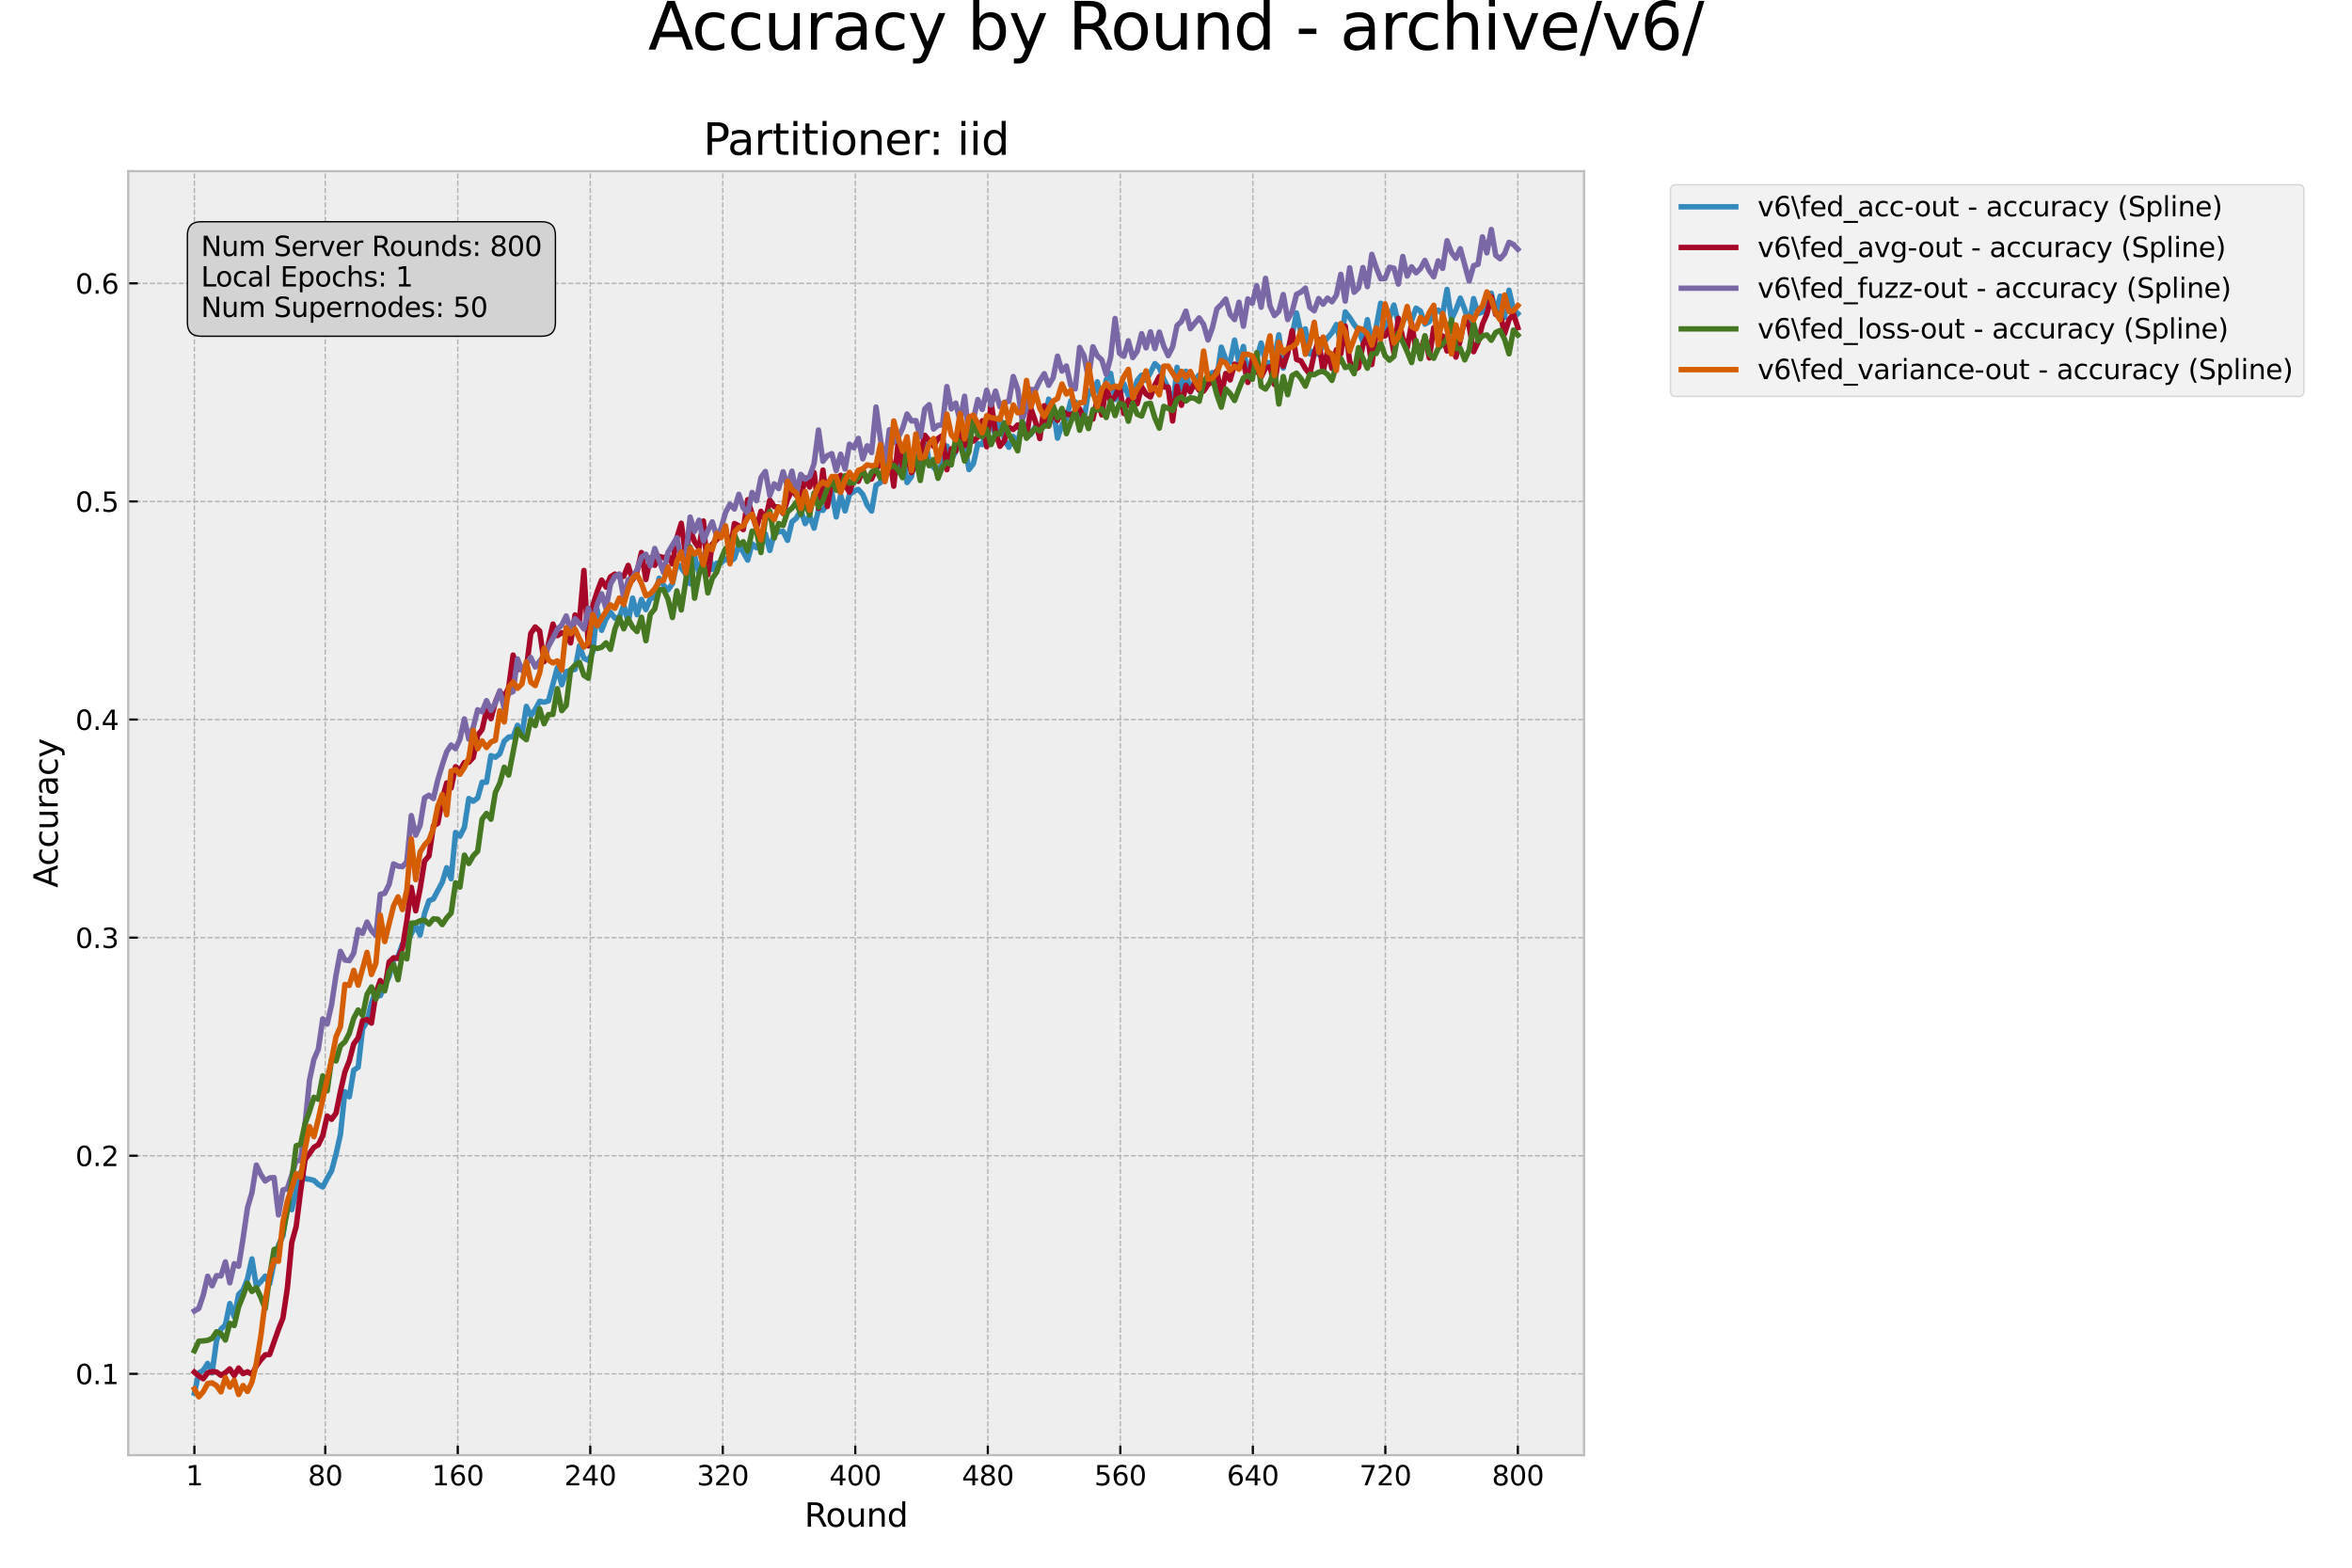 <?xml version="1.0" encoding="utf-8" standalone="no"?>
<!DOCTYPE svg PUBLIC "-//W3C//DTD SVG 1.1//EN"
  "http://www.w3.org/Graphics/SVG/1.1/DTD/svg11.dtd">
<svg xmlns:xlink="http://www.w3.org/1999/xlink" width="864pt" height="576pt" viewBox="0 0 864 576" xmlns="http://www.w3.org/2000/svg" version="1.1">
 <defs>
  <style type="text/css">*{stroke-linejoin: round; stroke-linecap: butt}</style>
 </defs>
 <g id="figure_1">
  <g id="patch_1">
   <path d="M 0 576 
L 864 576 
L 864 0 
L 0 0 
z
" style="fill: #ffffff"/>
  </g>
  <g id="axes_1">
   <g id="patch_2">
    <path d="M 47.1 534.66 
L 581.89 534.66 
L 581.89 62.88 
L 47.1 62.88 
z
" style="fill: #eeeeee"/>
   </g>
   <g id="matplotlib.axis_1">
    <g id="xtick_1">
     <g id="line2d_1">
      <path d="M 71.409 534.66 
L 71.409 62.88 
" clip-path="url(#pf9f4fc4b1c)" style="fill: none; stroke-dasharray: 1.85,0.8; stroke-dashoffset: 0; stroke: #b2b2b2; stroke-width: 0.5"/>
     </g>
     <g id="line2d_2">
      <defs>
       <path id="maa131ab587" d="M 0 0 
L 0 -3.5 
" style="stroke: #000000; stroke-width: 0.8"/>
      </defs>
      <g>
       <use xlink:href="#maa131ab587" x="71.409" y="534.66" style="stroke: #000000; stroke-width: 0.8"/>
      </g>
     </g>
     <g id="text_1">
      <!-- 1 -->
      <g transform="translate(68.227 545.758) scale(0.1 -0.1)">
       <defs>
        <path id="DejaVuSans-31" d="M 794 531 
L 1825 531 
L 1825 4091 
L 703 3866 
L 703 4441 
L 1819 4666 
L 2450 4666 
L 2450 531 
L 3481 531 
L 3481 0 
L 794 0 
L 794 531 
z
" transform="scale(0.016)"/>
       </defs>
       <use xlink:href="#DejaVuSans-31"/>
      </g>
     </g>
    </g>
    <g id="xtick_2">
     <g id="line2d_3">
      <path d="M 119.478 534.66 
L 119.478 62.88 
" clip-path="url(#pf9f4fc4b1c)" style="fill: none; stroke-dasharray: 1.85,0.8; stroke-dashoffset: 0; stroke: #b2b2b2; stroke-width: 0.5"/>
     </g>
     <g id="line2d_4">
      <g>
       <use xlink:href="#maa131ab587" x="119.478" y="534.66" style="stroke: #000000; stroke-width: 0.8"/>
      </g>
     </g>
     <g id="text_2">
      <!-- 80 -->
      <g transform="translate(113.116 545.758) scale(0.1 -0.1)">
       <defs>
        <path id="DejaVuSans-38" d="M 2034 2216 
Q 1584 2216 1326 1975 
Q 1069 1734 1069 1313 
Q 1069 891 1326 650 
Q 1584 409 2034 409 
Q 2484 409 2743 651 
Q 3003 894 3003 1313 
Q 3003 1734 2745 1975 
Q 2488 2216 2034 2216 
z
M 1403 2484 
Q 997 2584 770 2862 
Q 544 3141 544 3541 
Q 544 4100 942 4425 
Q 1341 4750 2034 4750 
Q 2731 4750 3128 4425 
Q 3525 4100 3525 3541 
Q 3525 3141 3298 2862 
Q 3072 2584 2669 2484 
Q 3125 2378 3379 2068 
Q 3634 1759 3634 1313 
Q 3634 634 3220 271 
Q 2806 -91 2034 -91 
Q 1263 -91 848 271 
Q 434 634 434 1313 
Q 434 1759 690 2068 
Q 947 2378 1403 2484 
z
M 1172 3481 
Q 1172 3119 1398 2916 
Q 1625 2713 2034 2713 
Q 2441 2713 2670 2916 
Q 2900 3119 2900 3481 
Q 2900 3844 2670 4047 
Q 2441 4250 2034 4250 
Q 1625 4250 1398 4047 
Q 1172 3844 1172 3481 
z
" transform="scale(0.016)"/>
        <path id="DejaVuSans-30" d="M 2034 4250 
Q 1547 4250 1301 3770 
Q 1056 3291 1056 2328 
Q 1056 1369 1301 889 
Q 1547 409 2034 409 
Q 2525 409 2770 889 
Q 3016 1369 3016 2328 
Q 3016 3291 2770 3770 
Q 2525 4250 2034 4250 
z
M 2034 4750 
Q 2819 4750 3233 4129 
Q 3647 3509 3647 2328 
Q 3647 1150 3233 529 
Q 2819 -91 2034 -91 
Q 1250 -91 836 529 
Q 422 1150 422 2328 
Q 422 3509 836 4129 
Q 1250 4750 2034 4750 
z
" transform="scale(0.016)"/>
       </defs>
       <use xlink:href="#DejaVuSans-38"/>
       <use xlink:href="#DejaVuSans-30" x="63.623"/>
      </g>
     </g>
    </g>
    <g id="xtick_3">
     <g id="line2d_5">
      <path d="M 168.156 534.66 
L 168.156 62.88 
" clip-path="url(#pf9f4fc4b1c)" style="fill: none; stroke-dasharray: 1.85,0.8; stroke-dashoffset: 0; stroke: #b2b2b2; stroke-width: 0.5"/>
     </g>
     <g id="line2d_6">
      <g>
       <use xlink:href="#maa131ab587" x="168.156" y="534.66" style="stroke: #000000; stroke-width: 0.8"/>
      </g>
     </g>
     <g id="text_3">
      <!-- 160 -->
      <g transform="translate(158.613 545.758) scale(0.1 -0.1)">
       <defs>
        <path id="DejaVuSans-36" d="M 2113 2584 
Q 1688 2584 1439 2293 
Q 1191 2003 1191 1497 
Q 1191 994 1439 701 
Q 1688 409 2113 409 
Q 2538 409 2786 701 
Q 3034 994 3034 1497 
Q 3034 2003 2786 2293 
Q 2538 2584 2113 2584 
z
M 3366 4563 
L 3366 3988 
Q 3128 4100 2886 4159 
Q 2644 4219 2406 4219 
Q 1781 4219 1451 3797 
Q 1122 3375 1075 2522 
Q 1259 2794 1537 2939 
Q 1816 3084 2150 3084 
Q 2853 3084 3261 2657 
Q 3669 2231 3669 1497 
Q 3669 778 3244 343 
Q 2819 -91 2113 -91 
Q 1303 -91 875 529 
Q 447 1150 447 2328 
Q 447 3434 972 4092 
Q 1497 4750 2381 4750 
Q 2619 4750 2861 4703 
Q 3103 4656 3366 4563 
z
" transform="scale(0.016)"/>
       </defs>
       <use xlink:href="#DejaVuSans-31"/>
       <use xlink:href="#DejaVuSans-36" x="63.623"/>
       <use xlink:href="#DejaVuSans-30" x="127.246"/>
      </g>
     </g>
    </g>
    <g id="xtick_4">
     <g id="line2d_7">
      <path d="M 216.835 534.66 
L 216.835 62.88 
" clip-path="url(#pf9f4fc4b1c)" style="fill: none; stroke-dasharray: 1.85,0.8; stroke-dashoffset: 0; stroke: #b2b2b2; stroke-width: 0.5"/>
     </g>
     <g id="line2d_8">
      <g>
       <use xlink:href="#maa131ab587" x="216.835" y="534.66" style="stroke: #000000; stroke-width: 0.8"/>
      </g>
     </g>
     <g id="text_4">
      <!-- 240 -->
      <g transform="translate(207.291 545.758) scale(0.1 -0.1)">
       <defs>
        <path id="DejaVuSans-32" d="M 1228 531 
L 3431 531 
L 3431 0 
L 469 0 
L 469 531 
Q 828 903 1448 1529 
Q 2069 2156 2228 2338 
Q 2531 2678 2651 2914 
Q 2772 3150 2772 3378 
Q 2772 3750 2511 3984 
Q 2250 4219 1831 4219 
Q 1534 4219 1204 4116 
Q 875 4013 500 3803 
L 500 4441 
Q 881 4594 1212 4672 
Q 1544 4750 1819 4750 
Q 2544 4750 2975 4387 
Q 3406 4025 3406 3419 
Q 3406 3131 3298 2873 
Q 3191 2616 2906 2266 
Q 2828 2175 2409 1742 
Q 1991 1309 1228 531 
z
" transform="scale(0.016)"/>
        <path id="DejaVuSans-34" d="M 2419 4116 
L 825 1625 
L 2419 1625 
L 2419 4116 
z
M 2253 4666 
L 3047 4666 
L 3047 1625 
L 3713 1625 
L 3713 1100 
L 3047 1100 
L 3047 0 
L 2419 0 
L 2419 1100 
L 313 1100 
L 313 1709 
L 2253 4666 
z
" transform="scale(0.016)"/>
       </defs>
       <use xlink:href="#DejaVuSans-32"/>
       <use xlink:href="#DejaVuSans-34" x="63.623"/>
       <use xlink:href="#DejaVuSans-30" x="127.246"/>
      </g>
     </g>
    </g>
    <g id="xtick_5">
     <g id="line2d_9">
      <path d="M 265.513 534.66 
L 265.513 62.88 
" clip-path="url(#pf9f4fc4b1c)" style="fill: none; stroke-dasharray: 1.85,0.8; stroke-dashoffset: 0; stroke: #b2b2b2; stroke-width: 0.5"/>
     </g>
     <g id="line2d_10">
      <g>
       <use xlink:href="#maa131ab587" x="265.513" y="534.66" style="stroke: #000000; stroke-width: 0.8"/>
      </g>
     </g>
     <g id="text_5">
      <!-- 320 -->
      <g transform="translate(255.969 545.758) scale(0.1 -0.1)">
       <defs>
        <path id="DejaVuSans-33" d="M 2597 2516 
Q 3050 2419 3304 2112 
Q 3559 1806 3559 1356 
Q 3559 666 3084 287 
Q 2609 -91 1734 -91 
Q 1441 -91 1130 -33 
Q 819 25 488 141 
L 488 750 
Q 750 597 1062 519 
Q 1375 441 1716 441 
Q 2309 441 2620 675 
Q 2931 909 2931 1356 
Q 2931 1769 2642 2001 
Q 2353 2234 1838 2234 
L 1294 2234 
L 1294 2753 
L 1863 2753 
Q 2328 2753 2575 2939 
Q 2822 3125 2822 3475 
Q 2822 3834 2567 4026 
Q 2313 4219 1838 4219 
Q 1578 4219 1281 4162 
Q 984 4106 628 3988 
L 628 4550 
Q 988 4650 1302 4700 
Q 1616 4750 1894 4750 
Q 2613 4750 3031 4423 
Q 3450 4097 3450 3541 
Q 3450 3153 3228 2886 
Q 3006 2619 2597 2516 
z
" transform="scale(0.016)"/>
       </defs>
       <use xlink:href="#DejaVuSans-33"/>
       <use xlink:href="#DejaVuSans-32" x="63.623"/>
       <use xlink:href="#DejaVuSans-30" x="127.246"/>
      </g>
     </g>
    </g>
    <g id="xtick_6">
     <g id="line2d_11">
      <path d="M 314.191 534.66 
L 314.191 62.88 
" clip-path="url(#pf9f4fc4b1c)" style="fill: none; stroke-dasharray: 1.85,0.8; stroke-dashoffset: 0; stroke: #b2b2b2; stroke-width: 0.5"/>
     </g>
     <g id="line2d_12">
      <g>
       <use xlink:href="#maa131ab587" x="314.191" y="534.66" style="stroke: #000000; stroke-width: 0.8"/>
      </g>
     </g>
     <g id="text_6">
      <!-- 400 -->
      <g transform="translate(304.647 545.758) scale(0.1 -0.1)">
       <use xlink:href="#DejaVuSans-34"/>
       <use xlink:href="#DejaVuSans-30" x="63.623"/>
       <use xlink:href="#DejaVuSans-30" x="127.246"/>
      </g>
     </g>
    </g>
    <g id="xtick_7">
     <g id="line2d_13">
      <path d="M 362.869 534.66 
L 362.869 62.88 
" clip-path="url(#pf9f4fc4b1c)" style="fill: none; stroke-dasharray: 1.85,0.8; stroke-dashoffset: 0; stroke: #b2b2b2; stroke-width: 0.5"/>
     </g>
     <g id="line2d_14">
      <g>
       <use xlink:href="#maa131ab587" x="362.869" y="534.66" style="stroke: #000000; stroke-width: 0.8"/>
      </g>
     </g>
     <g id="text_7">
      <!-- 480 -->
      <g transform="translate(353.325 545.758) scale(0.1 -0.1)">
       <use xlink:href="#DejaVuSans-34"/>
       <use xlink:href="#DejaVuSans-38" x="63.623"/>
       <use xlink:href="#DejaVuSans-30" x="127.246"/>
      </g>
     </g>
    </g>
    <g id="xtick_8">
     <g id="line2d_15">
      <path d="M 411.547 534.66 
L 411.547 62.88 
" clip-path="url(#pf9f4fc4b1c)" style="fill: none; stroke-dasharray: 1.85,0.8; stroke-dashoffset: 0; stroke: #b2b2b2; stroke-width: 0.5"/>
     </g>
     <g id="line2d_16">
      <g>
       <use xlink:href="#maa131ab587" x="411.547" y="534.66" style="stroke: #000000; stroke-width: 0.8"/>
      </g>
     </g>
     <g id="text_8">
      <!-- 560 -->
      <g transform="translate(402.003 545.758) scale(0.1 -0.1)">
       <defs>
        <path id="DejaVuSans-35" d="M 691 4666 
L 3169 4666 
L 3169 4134 
L 1269 4134 
L 1269 2991 
Q 1406 3038 1543 3061 
Q 1681 3084 1819 3084 
Q 2600 3084 3056 2656 
Q 3513 2228 3513 1497 
Q 3513 744 3044 326 
Q 2575 -91 1722 -91 
Q 1428 -91 1123 -41 
Q 819 9 494 109 
L 494 744 
Q 775 591 1075 516 
Q 1375 441 1709 441 
Q 2250 441 2565 725 
Q 2881 1009 2881 1497 
Q 2881 1984 2565 2268 
Q 2250 2553 1709 2553 
Q 1456 2553 1204 2497 
Q 953 2441 691 2322 
L 691 4666 
z
" transform="scale(0.016)"/>
       </defs>
       <use xlink:href="#DejaVuSans-35"/>
       <use xlink:href="#DejaVuSans-36" x="63.623"/>
       <use xlink:href="#DejaVuSans-30" x="127.246"/>
      </g>
     </g>
    </g>
    <g id="xtick_9">
     <g id="line2d_17">
      <path d="M 460.225 534.66 
L 460.225 62.88 
" clip-path="url(#pf9f4fc4b1c)" style="fill: none; stroke-dasharray: 1.85,0.8; stroke-dashoffset: 0; stroke: #b2b2b2; stroke-width: 0.5"/>
     </g>
     <g id="line2d_18">
      <g>
       <use xlink:href="#maa131ab587" x="460.225" y="534.66" style="stroke: #000000; stroke-width: 0.8"/>
      </g>
     </g>
     <g id="text_9">
      <!-- 640 -->
      <g transform="translate(450.681 545.758) scale(0.1 -0.1)">
       <use xlink:href="#DejaVuSans-36"/>
       <use xlink:href="#DejaVuSans-34" x="63.623"/>
       <use xlink:href="#DejaVuSans-30" x="127.246"/>
      </g>
     </g>
    </g>
    <g id="xtick_10">
     <g id="line2d_19">
      <path d="M 508.903 534.66 
L 508.903 62.88 
" clip-path="url(#pf9f4fc4b1c)" style="fill: none; stroke-dasharray: 1.85,0.8; stroke-dashoffset: 0; stroke: #b2b2b2; stroke-width: 0.5"/>
     </g>
     <g id="line2d_20">
      <g>
       <use xlink:href="#maa131ab587" x="508.903" y="534.66" style="stroke: #000000; stroke-width: 0.8"/>
      </g>
     </g>
     <g id="text_10">
      <!-- 720 -->
      <g transform="translate(499.359 545.758) scale(0.1 -0.1)">
       <defs>
        <path id="DejaVuSans-37" d="M 525 4666 
L 3525 4666 
L 3525 4397 
L 1831 0 
L 1172 0 
L 2766 4134 
L 525 4134 
L 525 4666 
z
" transform="scale(0.016)"/>
       </defs>
       <use xlink:href="#DejaVuSans-37"/>
       <use xlink:href="#DejaVuSans-32" x="63.623"/>
       <use xlink:href="#DejaVuSans-30" x="127.246"/>
      </g>
     </g>
    </g>
    <g id="xtick_11">
     <g id="line2d_21">
      <path d="M 557.581 534.66 
L 557.581 62.88 
" clip-path="url(#pf9f4fc4b1c)" style="fill: none; stroke-dasharray: 1.85,0.8; stroke-dashoffset: 0; stroke: #b2b2b2; stroke-width: 0.5"/>
     </g>
     <g id="line2d_22">
      <g>
       <use xlink:href="#maa131ab587" x="557.581" y="534.66" style="stroke: #000000; stroke-width: 0.8"/>
      </g>
     </g>
     <g id="text_11">
      <!-- 800 -->
      <g transform="translate(548.038 545.758) scale(0.1 -0.1)">
       <use xlink:href="#DejaVuSans-38"/>
       <use xlink:href="#DejaVuSans-30" x="63.623"/>
       <use xlink:href="#DejaVuSans-30" x="127.246"/>
      </g>
     </g>
    </g>
    <g id="text_12">
     <!-- Round -->
     <g transform="translate(295.511 560.956) scale(0.12 -0.12)">
      <defs>
       <path id="DejaVuSans-52" d="M 2841 2188 
Q 3044 2119 3236 1894 
Q 3428 1669 3622 1275 
L 4263 0 
L 3584 0 
L 2988 1197 
Q 2756 1666 2539 1819 
Q 2322 1972 1947 1972 
L 1259 1972 
L 1259 0 
L 628 0 
L 628 4666 
L 2053 4666 
Q 2853 4666 3247 4331 
Q 3641 3997 3641 3322 
Q 3641 2881 3436 2590 
Q 3231 2300 2841 2188 
z
M 1259 4147 
L 1259 2491 
L 2053 2491 
Q 2509 2491 2742 2702 
Q 2975 2913 2975 3322 
Q 2975 3731 2742 3939 
Q 2509 4147 2053 4147 
L 1259 4147 
z
" transform="scale(0.016)"/>
       <path id="DejaVuSans-6f" d="M 1959 3097 
Q 1497 3097 1228 2736 
Q 959 2375 959 1747 
Q 959 1119 1226 758 
Q 1494 397 1959 397 
Q 2419 397 2687 759 
Q 2956 1122 2956 1747 
Q 2956 2369 2687 2733 
Q 2419 3097 1959 3097 
z
M 1959 3584 
Q 2709 3584 3137 3096 
Q 3566 2609 3566 1747 
Q 3566 888 3137 398 
Q 2709 -91 1959 -91 
Q 1206 -91 779 398 
Q 353 888 353 1747 
Q 353 2609 779 3096 
Q 1206 3584 1959 3584 
z
" transform="scale(0.016)"/>
       <path id="DejaVuSans-75" d="M 544 1381 
L 544 3500 
L 1119 3500 
L 1119 1403 
Q 1119 906 1312 657 
Q 1506 409 1894 409 
Q 2359 409 2629 706 
Q 2900 1003 2900 1516 
L 2900 3500 
L 3475 3500 
L 3475 0 
L 2900 0 
L 2900 538 
Q 2691 219 2414 64 
Q 2138 -91 1772 -91 
Q 1169 -91 856 284 
Q 544 659 544 1381 
z
M 1991 3584 
L 1991 3584 
z
" transform="scale(0.016)"/>
       <path id="DejaVuSans-6e" d="M 3513 2113 
L 3513 0 
L 2938 0 
L 2938 2094 
Q 2938 2591 2744 2837 
Q 2550 3084 2163 3084 
Q 1697 3084 1428 2787 
Q 1159 2491 1159 1978 
L 1159 0 
L 581 0 
L 581 3500 
L 1159 3500 
L 1159 2956 
Q 1366 3272 1645 3428 
Q 1925 3584 2291 3584 
Q 2894 3584 3203 3211 
Q 3513 2838 3513 2113 
z
" transform="scale(0.016)"/>
       <path id="DejaVuSans-64" d="M 2906 2969 
L 2906 4863 
L 3481 4863 
L 3481 0 
L 2906 0 
L 2906 525 
Q 2725 213 2448 61 
Q 2172 -91 1784 -91 
Q 1150 -91 751 415 
Q 353 922 353 1747 
Q 353 2572 751 3078 
Q 1150 3584 1784 3584 
Q 2172 3584 2448 3432 
Q 2725 3281 2906 2969 
z
M 947 1747 
Q 947 1113 1208 752 
Q 1469 391 1925 391 
Q 2381 391 2643 752 
Q 2906 1113 2906 1747 
Q 2906 2381 2643 2742 
Q 2381 3103 1925 3103 
Q 1469 3103 1208 2742 
Q 947 2381 947 1747 
z
" transform="scale(0.016)"/>
      </defs>
      <use xlink:href="#DejaVuSans-52"/>
      <use xlink:href="#DejaVuSans-6f" x="64.982"/>
      <use xlink:href="#DejaVuSans-75" x="126.164"/>
      <use xlink:href="#DejaVuSans-6e" x="189.543"/>
      <use xlink:href="#DejaVuSans-64" x="252.922"/>
     </g>
    </g>
   </g>
   <g id="matplotlib.axis_2">
    <g id="ytick_1">
     <g id="line2d_23">
      <path d="M 47.1 504.774 
L 581.89 504.774 
" clip-path="url(#pf9f4fc4b1c)" style="fill: none; stroke-dasharray: 1.85,0.8; stroke-dashoffset: 0; stroke: #b2b2b2; stroke-width: 0.5"/>
     </g>
     <g id="line2d_24">
      <defs>
       <path id="mefce1c3a27" d="M 0 0 
L 3.5 0 
" style="stroke: #000000; stroke-width: 0.8"/>
      </defs>
      <g>
       <use xlink:href="#mefce1c3a27" x="47.1" y="504.774" style="stroke: #000000; stroke-width: 0.8"/>
      </g>
     </g>
     <g id="text_13">
      <!-- 0.1 -->
      <g transform="translate(27.697 508.573) scale(0.1 -0.1)">
       <defs>
        <path id="DejaVuSans-2e" d="M 684 794 
L 1344 794 
L 1344 0 
L 684 0 
L 684 794 
z
" transform="scale(0.016)"/>
       </defs>
       <use xlink:href="#DejaVuSans-30"/>
       <use xlink:href="#DejaVuSans-2e" x="63.623"/>
       <use xlink:href="#DejaVuSans-31" x="95.41"/>
      </g>
     </g>
    </g>
    <g id="ytick_2">
     <g id="line2d_25">
      <path d="M 47.1 424.642 
L 581.89 424.642 
" clip-path="url(#pf9f4fc4b1c)" style="fill: none; stroke-dasharray: 1.85,0.8; stroke-dashoffset: 0; stroke: #b2b2b2; stroke-width: 0.5"/>
     </g>
     <g id="line2d_26">
      <g>
       <use xlink:href="#mefce1c3a27" x="47.1" y="424.642" style="stroke: #000000; stroke-width: 0.8"/>
      </g>
     </g>
     <g id="text_14">
      <!-- 0.2 -->
      <g transform="translate(27.697 428.441) scale(0.1 -0.1)">
       <use xlink:href="#DejaVuSans-30"/>
       <use xlink:href="#DejaVuSans-2e" x="63.623"/>
       <use xlink:href="#DejaVuSans-32" x="95.41"/>
      </g>
     </g>
    </g>
    <g id="ytick_3">
     <g id="line2d_27">
      <path d="M 47.1 344.51 
L 581.89 344.51 
" clip-path="url(#pf9f4fc4b1c)" style="fill: none; stroke-dasharray: 1.85,0.8; stroke-dashoffset: 0; stroke: #b2b2b2; stroke-width: 0.5"/>
     </g>
     <g id="line2d_28">
      <g>
       <use xlink:href="#mefce1c3a27" x="47.1" y="344.51" style="stroke: #000000; stroke-width: 0.8"/>
      </g>
     </g>
     <g id="text_15">
      <!-- 0.3 -->
      <g transform="translate(27.697 348.309) scale(0.1 -0.1)">
       <use xlink:href="#DejaVuSans-30"/>
       <use xlink:href="#DejaVuSans-2e" x="63.623"/>
       <use xlink:href="#DejaVuSans-33" x="95.41"/>
      </g>
     </g>
    </g>
    <g id="ytick_4">
     <g id="line2d_29">
      <path d="M 47.1 264.378 
L 581.89 264.378 
" clip-path="url(#pf9f4fc4b1c)" style="fill: none; stroke-dasharray: 1.85,0.8; stroke-dashoffset: 0; stroke: #b2b2b2; stroke-width: 0.5"/>
     </g>
     <g id="line2d_30">
      <g>
       <use xlink:href="#mefce1c3a27" x="47.1" y="264.378" style="stroke: #000000; stroke-width: 0.8"/>
      </g>
     </g>
     <g id="text_16">
      <!-- 0.4 -->
      <g transform="translate(27.697 268.177) scale(0.1 -0.1)">
       <use xlink:href="#DejaVuSans-30"/>
       <use xlink:href="#DejaVuSans-2e" x="63.623"/>
       <use xlink:href="#DejaVuSans-34" x="95.41"/>
      </g>
     </g>
    </g>
    <g id="ytick_5">
     <g id="line2d_31">
      <path d="M 47.1 184.246 
L 581.89 184.246 
" clip-path="url(#pf9f4fc4b1c)" style="fill: none; stroke-dasharray: 1.85,0.8; stroke-dashoffset: 0; stroke: #b2b2b2; stroke-width: 0.5"/>
     </g>
     <g id="line2d_32">
      <g>
       <use xlink:href="#mefce1c3a27" x="47.1" y="184.246" style="stroke: #000000; stroke-width: 0.8"/>
      </g>
     </g>
     <g id="text_17">
      <!-- 0.5 -->
      <g transform="translate(27.697 188.046) scale(0.1 -0.1)">
       <use xlink:href="#DejaVuSans-30"/>
       <use xlink:href="#DejaVuSans-2e" x="63.623"/>
       <use xlink:href="#DejaVuSans-35" x="95.41"/>
      </g>
     </g>
    </g>
    <g id="ytick_6">
     <g id="line2d_33">
      <path d="M 47.1 104.114 
L 581.89 104.114 
" clip-path="url(#pf9f4fc4b1c)" style="fill: none; stroke-dasharray: 1.85,0.8; stroke-dashoffset: 0; stroke: #b2b2b2; stroke-width: 0.5"/>
     </g>
     <g id="line2d_34">
      <g>
       <use xlink:href="#mefce1c3a27" x="47.1" y="104.114" style="stroke: #000000; stroke-width: 0.8"/>
      </g>
     </g>
     <g id="text_18">
      <!-- 0.6 -->
      <g transform="translate(27.697 107.914) scale(0.1 -0.1)">
       <use xlink:href="#DejaVuSans-30"/>
       <use xlink:href="#DejaVuSans-2e" x="63.623"/>
       <use xlink:href="#DejaVuSans-36" x="95.41"/>
      </g>
     </g>
    </g>
    <g id="text_19">
     <!-- Accuracy -->
     <g transform="translate(21.201 326.164) rotate(-90) scale(0.12 -0.12)">
      <defs>
       <path id="DejaVuSans-41" d="M 2188 4044 
L 1331 1722 
L 3047 1722 
L 2188 4044 
z
M 1831 4666 
L 2547 4666 
L 4325 0 
L 3669 0 
L 3244 1197 
L 1141 1197 
L 716 0 
L 50 0 
L 1831 4666 
z
" transform="scale(0.016)"/>
       <path id="DejaVuSans-63" d="M 3122 3366 
L 3122 2828 
Q 2878 2963 2633 3030 
Q 2388 3097 2138 3097 
Q 1578 3097 1268 2742 
Q 959 2388 959 1747 
Q 959 1106 1268 751 
Q 1578 397 2138 397 
Q 2388 397 2633 464 
Q 2878 531 3122 666 
L 3122 134 
Q 2881 22 2623 -34 
Q 2366 -91 2075 -91 
Q 1284 -91 818 406 
Q 353 903 353 1747 
Q 353 2603 823 3093 
Q 1294 3584 2113 3584 
Q 2378 3584 2631 3529 
Q 2884 3475 3122 3366 
z
" transform="scale(0.016)"/>
       <path id="DejaVuSans-72" d="M 2631 2963 
Q 2534 3019 2420 3045 
Q 2306 3072 2169 3072 
Q 1681 3072 1420 2755 
Q 1159 2438 1159 1844 
L 1159 0 
L 581 0 
L 581 3500 
L 1159 3500 
L 1159 2956 
Q 1341 3275 1631 3429 
Q 1922 3584 2338 3584 
Q 2397 3584 2469 3576 
Q 2541 3569 2628 3553 
L 2631 2963 
z
" transform="scale(0.016)"/>
       <path id="DejaVuSans-61" d="M 2194 1759 
Q 1497 1759 1228 1600 
Q 959 1441 959 1056 
Q 959 750 1161 570 
Q 1363 391 1709 391 
Q 2188 391 2477 730 
Q 2766 1069 2766 1631 
L 2766 1759 
L 2194 1759 
z
M 3341 1997 
L 3341 0 
L 2766 0 
L 2766 531 
Q 2569 213 2275 61 
Q 1981 -91 1556 -91 
Q 1019 -91 701 211 
Q 384 513 384 1019 
Q 384 1609 779 1909 
Q 1175 2209 1959 2209 
L 2766 2209 
L 2766 2266 
Q 2766 2663 2505 2880 
Q 2244 3097 1772 3097 
Q 1472 3097 1187 3025 
Q 903 2953 641 2809 
L 641 3341 
Q 956 3463 1253 3523 
Q 1550 3584 1831 3584 
Q 2591 3584 2966 3190 
Q 3341 2797 3341 1997 
z
" transform="scale(0.016)"/>
       <path id="DejaVuSans-79" d="M 2059 -325 
Q 1816 -950 1584 -1140 
Q 1353 -1331 966 -1331 
L 506 -1331 
L 506 -850 
L 844 -850 
Q 1081 -850 1212 -737 
Q 1344 -625 1503 -206 
L 1606 56 
L 191 3500 
L 800 3500 
L 1894 763 
L 2988 3500 
L 3597 3500 
L 2059 -325 
z
" transform="scale(0.016)"/>
      </defs>
      <use xlink:href="#DejaVuSans-41"/>
      <use xlink:href="#DejaVuSans-63" x="66.658"/>
      <use xlink:href="#DejaVuSans-63" x="121.639"/>
      <use xlink:href="#DejaVuSans-75" x="176.619"/>
      <use xlink:href="#DejaVuSans-72" x="239.998"/>
      <use xlink:href="#DejaVuSans-61" x="281.111"/>
      <use xlink:href="#DejaVuSans-63" x="342.391"/>
      <use xlink:href="#DejaVuSans-79" x="397.371"/>
     </g>
    </g>
   </g>
   <g id="line2d_35">
    <path d="M 71.409 511.863 
L 73.035 504.451 
L 74.661 503.471 
L 76.287 500.941 
L 77.913 504.443 
L 79.539 492.547 
L 81.165 488.326 
L 82.791 486.832 
L 84.417 478.951 
L 86.043 483.794 
L 87.669 475.622 
L 89.295 473.963 
L 90.921 469.859 
L 92.547 462.548 
L 94.173 472.666 
L 95.799 470.888 
L 97.425 468.885 
L 99.051 471.724 
L 100.677 463.773 
L 102.303 457.571 
L 103.929 454.006 
L 105.555 442.98 
L 107.181 444.468 
L 110.433 430.608 
L 112.059 433.063 
L 113.685 433.29 
L 115.311 433.689 
L 116.937 435.2 
L 118.563 436.117 
L 120.189 433.006 
L 121.815 430.136 
L 123.441 424.029 
L 125.066 416.786 
L 126.692 401.118 
L 128.318 402.981 
L 129.944 393.202 
L 131.57 392.124 
L 133.196 378.004 
L 134.822 375.33 
L 136.448 368.566 
L 138.074 363.811 
L 139.7 365.849 
L 141.326 362.001 
L 142.952 358.787 
L 144.578 352.659 
L 146.204 351.476 
L 147.83 346.859 
L 149.456 346.646 
L 151.082 343.086 
L 152.708 340.131 
L 154.334 343.536 
L 155.96 335.616 
L 157.586 330.953 
L 159.212 330.272 
L 162.464 324.163 
L 164.09 318.819 
L 165.716 322.881 
L 167.342 305.875 
L 168.968 307.216 
L 170.594 303.969 
L 172.22 293.39 
L 173.846 294.376 
L 175.472 293.174 
L 177.098 287.364 
L 178.724 287.412 
L 180.35 277.633 
L 181.976 278.23 
L 183.602 276.946 
L 185.228 272.321 
L 186.854 270.825 
L 188.48 270.677 
L 190.106 266.489 
L 191.732 269.957 
L 193.358 259.543 
L 194.984 262.992 
L 196.61 260.694 
L 198.236 257.666 
L 199.862 258.015 
L 201.488 257.518 
L 204.74 245.286 
L 206.366 251.582 
L 207.992 246.802 
L 211.244 245.915 
L 212.87 237.261 
L 214.496 241.837 
L 216.122 242.633 
L 217.748 239.567 
L 219.374 224.021 
L 221 231.594 
L 222.626 227.46 
L 224.252 224.965 
L 225.878 227.107 
L 227.504 226.857 
L 229.13 222.183 
L 230.756 228.614 
L 232.382 219.748 
L 234.008 225.854 
L 235.634 220.251 
L 237.26 223.988 
L 238.886 219.821 
L 240.512 219.6 
L 242.138 212.418 
L 243.764 215.064 
L 245.39 216.73 
L 247.016 214.447 
L 248.642 206.98 
L 250.268 208.639 
L 251.894 210.953 
L 253.52 214.478 
L 255.146 204.304 
L 256.772 210.596 
L 258.398 204.531 
L 260.024 201.584 
L 261.65 209.221 
L 263.276 206.95 
L 264.902 206.775 
L 266.528 205.293 
L 268.154 206.376 
L 269.78 205.132 
L 271.406 200.206 
L 273.032 202.878 
L 274.658 205.802 
L 276.284 199.813 
L 277.91 201.253 
L 281.162 196.181 
L 282.788 202.239 
L 284.414 196.093 
L 286.04 195.371 
L 287.666 195.229 
L 289.292 198.542 
L 290.918 191.715 
L 292.544 190.392 
L 294.17 187.452 
L 295.796 192.401 
L 297.422 189.59 
L 299.048 194.046 
L 300.674 187.262 
L 302.3 187.535 
L 303.926 185.159 
L 305.552 180.895 
L 307.178 189.938 
L 308.804 181.909 
L 310.43 187.729 
L 312.056 181.656 
L 313.682 180.468 
L 315.308 179.819 
L 316.934 181.638 
L 318.56 185.59 
L 320.186 187.787 
L 321.812 178.293 
L 323.438 177.314 
L 325.064 169.916 
L 326.69 173.807 
L 328.316 172.468 
L 329.942 172.913 
L 331.568 166.412 
L 333.194 177.296 
L 334.82 175.11 
L 336.446 166.596 
L 338.072 170.083 
L 339.698 159.977 
L 341.324 169.885 
L 344.576 173.507 
L 346.202 169.685 
L 347.828 163.896 
L 349.454 168.961 
L 351.08 165.853 
L 352.706 163.001 
L 354.332 163.509 
L 355.958 172.537 
L 357.584 170.35 
L 359.21 163.011 
L 360.836 163.363 
L 362.462 157.697 
L 364.088 155.377 
L 365.714 160.024 
L 367.34 153.231 
L 368.966 161.426 
L 370.592 164.347 
L 372.218 160.373 
L 373.844 163.081 
L 375.47 154.931 
L 377.096 156.981 
L 378.722 159.579 
L 380.348 156.647 
L 381.974 157.654 
L 383.6 155.586 
L 385.226 146.646 
L 386.852 149.843 
L 388.478 160.986 
L 390.104 156.072 
L 391.73 153.928 
L 393.356 147.297 
L 394.982 147.66 
L 396.608 152.271 
L 398.234 154.247 
L 399.86 143.518 
L 401.486 145.013 
L 403.112 140.285 
L 404.738 149.006 
L 406.364 139.546 
L 407.99 137.199 
L 409.616 146.806 
L 411.242 145.527 
L 412.868 141.013 
L 414.494 145.354 
L 416.12 146.417 
L 417.746 139.775 
L 419.372 137.831 
L 420.998 139.793 
L 422.624 136.866 
L 424.25 133.589 
L 425.876 135.101 
L 427.502 139.228 
L 429.128 142.609 
L 430.754 150.939 
L 432.38 134.949 
L 434.006 142.912 
L 435.632 136.387 
L 437.258 144.009 
L 438.884 139.767 
L 440.51 137.764 
L 442.136 140.849 
L 443.762 138.092 
L 445.388 136.875 
L 447.014 138.746 
L 448.64 127.543 
L 450.266 131.993 
L 451.892 133 
L 453.518 124.949 
L 455.144 133.287 
L 456.77 127.285 
L 458.396 138.511 
L 460.022 131.529 
L 461.648 131.623 
L 463.274 126.035 
L 464.9 133.186 
L 466.526 133.405 
L 468.152 132.225 
L 469.778 123.017 
L 471.404 135.249 
L 473.03 128.912 
L 474.656 123.294 
L 476.282 115.001 
L 477.908 122.344 
L 479.534 120.831 
L 481.16 130.044 
L 482.786 128.993 
L 484.412 130.195 
L 486.038 126.079 
L 489.29 122.23 
L 490.916 119.241 
L 492.542 126.332 
L 494.168 114.6 
L 495.794 116.669 
L 497.42 119.219 
L 499.046 121.308 
L 500.672 125.551 
L 502.298 117.453 
L 503.924 125.893 
L 505.55 120.211 
L 507.175 111.403 
L 508.801 122.19 
L 510.427 116.769 
L 512.053 112.081 
L 513.679 118.889 
L 515.305 118.093 
L 516.931 115.95 
L 518.557 117.769 
L 520.183 113.226 
L 521.809 114.293 
L 523.435 119.092 
L 525.061 118.197 
L 526.687 114.656 
L 528.313 113.949 
L 529.939 115.476 
L 531.565 106.325 
L 533.191 117.301 
L 534.817 113.85 
L 536.443 109.526 
L 538.069 113.697 
L 539.695 119.308 
L 541.321 109.724 
L 542.947 115.22 
L 544.573 114.649 
L 546.199 112.694 
L 547.825 107.702 
L 549.451 115.191 
L 551.077 108.784 
L 552.703 116.586 
L 554.329 106.621 
L 555.955 113.63 
L 557.581 115.229 
L 557.581 115.229 
" clip-path="url(#pf9f4fc4b1c)" style="fill: none; stroke: #348abd; stroke-width: 2; stroke-linecap: square"/>
   </g>
   <g id="line2d_36">
    <path d="M 71.409 504.158 
L 73.035 505.562 
L 74.661 506.596 
L 76.287 504.406 
L 77.913 503.986 
L 79.539 504.093 
L 81.165 505.315 
L 82.791 504.358 
L 84.417 502.956 
L 86.043 505.402 
L 87.669 502.645 
L 89.295 504.711 
L 90.921 504.012 
L 92.547 504.968 
L 94.173 501.893 
L 95.799 499.66 
L 97.425 497.801 
L 99.051 497.653 
L 102.303 488.435 
L 103.929 484.284 
L 105.555 473.373 
L 107.181 456.525 
L 108.807 450.601 
L 110.433 437.625 
L 112.059 426.071 
L 115.311 421.565 
L 116.937 420.602 
L 118.563 417.27 
L 120.189 410.047 
L 121.815 411.246 
L 123.441 409.012 
L 125.066 400.989 
L 126.692 393.866 
L 128.318 389.772 
L 129.944 383.515 
L 131.57 381.32 
L 133.196 374.92 
L 134.822 374.574 
L 136.448 375.909 
L 138.074 365.008 
L 139.7 360.248 
L 141.326 363.315 
L 142.952 353.45 
L 144.578 351.9 
L 146.204 352.131 
L 147.83 348.334 
L 149.456 338.303 
L 151.082 326.026 
L 152.708 334.653 
L 154.334 326.522 
L 155.96 316.359 
L 157.586 314.469 
L 159.212 303.467 
L 160.838 302.525 
L 162.464 293.593 
L 164.09 287.665 
L 165.716 289.528 
L 167.342 281.698 
L 168.968 283.023 
L 170.594 280.187 
L 172.22 280.045 
L 173.846 278.307 
L 175.472 270.176 
L 177.098 268.073 
L 178.724 260.92 
L 180.35 264.054 
L 181.976 257.971 
L 183.602 254.15 
L 185.228 256.129 
L 186.854 252.532 
L 188.48 240.682 
L 190.106 246.043 
L 191.732 245.479 
L 193.358 245.638 
L 194.984 232.729 
L 196.61 230.351 
L 198.236 231.835 
L 199.862 243.089 
L 201.488 236.476 
L 203.114 229.293 
L 204.74 233.531 
L 206.366 232.477 
L 207.992 233.342 
L 209.618 236.209 
L 211.244 225.931 
L 212.87 227.997 
L 214.496 209.603 
L 216.122 237.308 
L 217.748 222.609 
L 219.374 217.362 
L 221 213.131 
L 222.626 215.713 
L 224.252 211.94 
L 225.878 210.921 
L 227.504 211.978 
L 229.13 211.739 
L 230.756 207.74 
L 232.382 213.099 
L 234.008 210.071 
L 235.634 203.012 
L 237.26 212.917 
L 238.886 204.987 
L 240.512 207.705 
L 242.138 204.433 
L 243.764 204.926 
L 245.39 204.297 
L 247.016 207.183 
L 248.642 197.588 
L 250.268 192.249 
L 251.894 204.028 
L 253.52 194.429 
L 255.146 199.07 
L 256.772 201.372 
L 258.398 191.43 
L 260.024 211.168 
L 261.65 199.909 
L 263.276 198.309 
L 264.902 196.238 
L 266.528 193.867 
L 268.154 202.767 
L 269.78 192.35 
L 271.406 193.183 
L 273.032 194.582 
L 274.658 183.605 
L 277.91 194.032 
L 279.536 187.87 
L 281.162 191.098 
L 282.788 183.749 
L 284.414 186.18 
L 286.04 186.291 
L 287.666 188.669 
L 289.292 183.521 
L 290.918 180.082 
L 292.544 182.026 
L 294.17 183.025 
L 295.796 175.647 
L 297.422 178.945 
L 299.048 173.614 
L 300.674 186.778 
L 302.3 172.712 
L 303.926 186.1 
L 305.552 177.147 
L 308.804 174.628 
L 310.43 178.213 
L 312.056 180.82 
L 313.682 175.969 
L 315.308 176.848 
L 316.934 172.638 
L 318.56 176.282 
L 320.186 175.99 
L 321.812 172.276 
L 323.438 170.513 
L 325.064 171.505 
L 326.69 166.321 
L 328.316 178.624 
L 329.942 162.254 
L 331.568 171.457 
L 333.194 167.447 
L 334.82 173.624 
L 336.446 170.808 
L 338.072 167.008 
L 339.698 159.939 
L 341.324 161.834 
L 342.95 163.981 
L 344.576 161.111 
L 346.202 160.027 
L 347.828 172.591 
L 349.454 164.901 
L 351.08 165.778 
L 352.706 156.776 
L 354.332 163.736 
L 355.958 160.102 
L 357.584 162.054 
L 359.21 160.528 
L 360.836 154.599 
L 362.462 164.128 
L 364.088 148.002 
L 365.714 158.838 
L 367.34 163.965 
L 368.966 161.928 
L 370.592 156.946 
L 372.218 157.828 
L 373.844 156.128 
L 375.47 158.796 
L 377.096 160.088 
L 378.722 150.185 
L 380.348 154.791 
L 381.974 161.142 
L 383.6 149.065 
L 385.226 156.57 
L 386.852 151.21 
L 388.478 154.478 
L 390.104 150.827 
L 391.73 152.112 
L 393.356 152.499 
L 394.982 151.242 
L 396.608 150.206 
L 398.234 154.256 
L 399.86 153.955 
L 401.486 153.967 
L 403.112 146.456 
L 404.738 152.439 
L 406.364 142.111 
L 407.99 147.487 
L 409.616 145.682 
L 411.242 142.045 
L 412.868 151.953 
L 414.494 146.956 
L 416.12 147.559 
L 417.746 148.383 
L 419.372 142.11 
L 420.998 144.759 
L 422.624 145.86 
L 424.25 141.458 
L 425.876 138.342 
L 427.502 142.185 
L 429.128 142.254 
L 430.754 154.681 
L 432.38 141.883 
L 434.006 148.917 
L 435.632 141.603 
L 437.258 143.941 
L 438.884 140.824 
L 440.51 143.402 
L 442.136 143.706 
L 443.762 141.239 
L 445.388 140.302 
L 447.014 136.158 
L 448.64 144.974 
L 450.266 137.234 
L 451.892 139.587 
L 453.518 133.791 
L 455.144 134.561 
L 456.77 133.107 
L 458.396 140.513 
L 460.022 132.318 
L 461.648 136.121 
L 463.274 138.518 
L 464.9 135.239 
L 466.526 134.732 
L 468.152 141.247 
L 469.778 131.1 
L 471.404 134.566 
L 473.03 129.786 
L 474.656 121.496 
L 476.282 132.063 
L 477.908 132.63 
L 479.534 135.446 
L 481.16 137.493 
L 482.786 129.903 
L 484.412 124.733 
L 486.038 136.562 
L 487.664 129.021 
L 489.29 135.365 
L 490.916 128.513 
L 492.542 129.986 
L 494.168 119.824 
L 495.794 132.699 
L 497.42 136.002 
L 499.046 134.989 
L 500.672 126.729 
L 502.298 123.303 
L 503.924 133.938 
L 505.55 122.499 
L 507.175 123.343 
L 508.801 123.427 
L 510.427 120.647 
L 512.053 129.627 
L 513.679 116.936 
L 515.305 124.265 
L 516.931 127.804 
L 518.557 118.835 
L 520.183 128.687 
L 521.809 128.961 
L 523.435 123.752 
L 525.061 131.51 
L 526.687 120.401 
L 528.313 124.379 
L 529.939 123.438 
L 531.565 128.971 
L 533.191 124.448 
L 534.817 131.209 
L 536.443 124.889 
L 538.069 116.997 
L 539.695 119.967 
L 541.321 129.225 
L 542.947 125.716 
L 544.573 119.129 
L 546.199 115.343 
L 547.825 109.026 
L 549.451 115.534 
L 551.077 115.133 
L 552.703 122.644 
L 554.329 117.467 
L 555.955 115.333 
L 557.581 120.399 
L 557.581 120.399 
" clip-path="url(#pf9f4fc4b1c)" style="fill: none; stroke: #a60628; stroke-width: 2; stroke-linecap: square"/>
   </g>
   <g id="line2d_37">
    <path d="M 71.409 481.659 
L 73.035 480.721 
L 74.661 475.894 
L 76.287 468.913 
L 77.913 472.433 
L 79.539 468.697 
L 81.165 468.805 
L 82.791 463.641 
L 84.417 471.334 
L 86.043 464.315 
L 87.669 465.251 
L 89.295 455.007 
L 90.921 443.741 
L 92.547 438.223 
L 94.173 428.065 
L 95.799 431.507 
L 97.425 433.935 
L 99.051 432.799 
L 100.677 432.659 
L 102.303 446.374 
L 103.929 437.231 
L 105.555 436.743 
L 107.181 431.819 
L 108.807 426.344 
L 110.433 426.459 
L 112.059 413.087 
L 113.685 396.983 
L 115.311 389.233 
L 116.937 385.505 
L 118.563 374.349 
L 120.189 376.272 
L 121.815 369.058 
L 123.441 358.294 
L 125.066 349.556 
L 126.692 352.733 
L 128.318 352.966 
L 129.944 350.175 
L 131.57 341.565 
L 133.196 342.968 
L 134.822 338.794 
L 136.448 341.892 
L 138.074 343.713 
L 139.7 328.586 
L 141.326 328.208 
L 142.952 324.943 
L 144.578 317.411 
L 146.204 318.235 
L 147.83 318.437 
L 149.456 316.584 
L 151.082 299.668 
L 152.708 306.844 
L 154.334 303.2 
L 155.96 293.151 
L 157.586 292.173 
L 159.212 293.405 
L 160.838 286.502 
L 162.464 281.091 
L 164.09 276.207 
L 165.716 273.731 
L 167.342 275.089 
L 168.968 271.551 
L 170.594 264.14 
L 172.22 271.604 
L 173.846 267.218 
L 175.472 260.791 
L 177.098 261.5 
L 178.724 257.419 
L 180.35 261.004 
L 181.976 258.28 
L 183.602 253.809 
L 185.228 260.172 
L 186.854 254.741 
L 188.48 254.111 
L 190.106 242.099 
L 191.732 246.306 
L 194.984 241.589 
L 196.61 245.048 
L 199.862 240.838 
L 201.488 237.465 
L 203.114 234.487 
L 204.74 231.219 
L 206.366 229.672 
L 207.992 226.305 
L 209.618 231.492 
L 211.244 227.341 
L 212.87 229.021 
L 214.496 231.08 
L 216.122 223.448 
L 217.748 228.903 
L 219.374 222.114 
L 221 218.178 
L 222.626 223.574 
L 224.252 214.623 
L 225.878 211.819 
L 227.504 210.88 
L 229.13 219.658 
L 230.756 213.018 
L 232.382 212.388 
L 234.008 209.301 
L 235.634 204.73 
L 237.26 203.637 
L 238.886 207.937 
L 240.512 201.511 
L 243.764 210.41 
L 245.39 202.972 
L 248.642 197.569 
L 250.268 205.209 
L 251.894 204.299 
L 253.52 189.99 
L 255.146 195.243 
L 256.772 191.127 
L 258.398 198.757 
L 260.024 194.977 
L 261.65 191.725 
L 263.276 197.099 
L 264.902 194.087 
L 266.528 188.279 
L 268.154 185.279 
L 269.78 187.024 
L 271.406 181.62 
L 273.032 186.62 
L 274.658 188.56 
L 276.284 180.933 
L 277.91 183.948 
L 279.536 175.475 
L 281.162 173.222 
L 282.788 182 
L 284.414 177.764 
L 286.04 179.517 
L 287.666 173.327 
L 289.292 178.957 
L 290.918 173.125 
L 292.544 181.11 
L 294.17 174.302 
L 295.796 176.089 
L 297.422 175.044 
L 299.048 170.333 
L 300.674 157.986 
L 302.3 169.471 
L 303.926 167.438 
L 305.552 166.668 
L 307.178 172.916 
L 308.804 166.884 
L 310.43 172.321 
L 312.056 163.191 
L 313.682 164.538 
L 315.308 161.078 
L 316.934 168.61 
L 318.56 163.807 
L 320.186 166.296 
L 321.812 149.546 
L 323.438 161.397 
L 325.064 170.913 
L 326.69 157.903 
L 328.316 162.581 
L 329.942 160.758 
L 331.568 157.381 
L 333.194 152.108 
L 334.82 154.654 
L 336.446 154.524 
L 338.072 160.523 
L 339.698 150.279 
L 341.324 148.691 
L 342.95 157.645 
L 344.576 156.255 
L 346.202 156.151 
L 347.828 142.042 
L 349.454 150.233 
L 351.08 148.103 
L 352.706 154.643 
L 354.332 145.587 
L 355.958 160.076 
L 357.584 153.929 
L 359.21 146.804 
L 360.836 150.449 
L 362.462 143.372 
L 364.088 148.79 
L 365.714 143.692 
L 367.34 149.469 
L 368.966 147.803 
L 370.592 147.49 
L 372.218 138.349 
L 373.844 142.943 
L 375.47 154.264 
L 377.096 149.94 
L 378.722 143.084 
L 380.348 143.307 
L 381.974 139.871 
L 383.6 137.306 
L 385.226 141.576 
L 386.852 138.811 
L 388.478 130.857 
L 390.104 136.344 
L 391.73 134.461 
L 393.356 141.596 
L 394.982 142.89 
L 396.608 127.644 
L 398.234 130.799 
L 399.86 138.939 
L 401.486 127.403 
L 403.112 130.713 
L 404.738 132.232 
L 406.364 137.521 
L 407.99 131.33 
L 409.616 117.033 
L 411.242 129.804 
L 412.868 130.905 
L 414.494 125.206 
L 416.12 131.378 
L 417.746 129.104 
L 419.372 122.586 
L 420.998 127.814 
L 422.624 121.944 
L 424.25 128.088 
L 425.876 122.005 
L 427.502 127.213 
L 429.128 130.687 
L 430.754 127.453 
L 432.38 119.601 
L 434.006 118.138 
L 435.632 114.301 
L 437.258 120.782 
L 440.51 116.797 
L 442.136 119.208 
L 443.762 124.912 
L 445.388 120.341 
L 447.014 113.489 
L 448.64 111.871 
L 450.266 109.883 
L 451.892 115.556 
L 453.518 117.429 
L 455.144 111.058 
L 456.77 119.85 
L 458.396 109.831 
L 460.022 111.467 
L 461.648 105.012 
L 463.274 112.87 
L 464.9 102.249 
L 466.526 112.412 
L 468.152 115.945 
L 469.778 114.38 
L 471.404 108.217 
L 473.03 117.412 
L 474.656 114.515 
L 476.282 108.127 
L 477.908 107.326 
L 479.534 105.848 
L 481.16 112.873 
L 482.786 114.205 
L 484.412 109.703 
L 486.038 111.772 
L 487.664 109.533 
L 489.29 110.89 
L 490.916 108.467 
L 492.542 100.793 
L 494.168 110.636 
L 495.794 98.391 
L 497.42 107.376 
L 499.046 105.815 
L 500.672 98.306 
L 502.298 105.321 
L 503.924 93.451 
L 505.55 98.315 
L 507.175 102.401 
L 508.801 102.321 
L 510.427 98.181 
L 512.053 98.555 
L 513.679 104.395 
L 515.305 94.232 
L 516.931 101.44 
L 518.557 98.041 
L 520.183 100.236 
L 521.809 98.698 
L 523.435 95.667 
L 525.061 99.491 
L 526.687 101.688 
L 528.313 95.858 
L 529.939 98.62 
L 531.565 88.446 
L 533.191 92.774 
L 534.817 94.907 
L 536.443 91.379 
L 539.695 103.257 
L 541.321 97.603 
L 542.947 97.15 
L 544.573 87.027 
L 546.199 92.913 
L 547.825 84.325 
L 549.451 93.793 
L 551.077 95.095 
L 552.703 93.202 
L 554.329 89.038 
L 555.955 89.815 
L 557.581 91.578 
L 557.581 91.578 
" clip-path="url(#pf9f4fc4b1c)" style="fill: none; stroke: #7a68a6; stroke-width: 2; stroke-linecap: square"/>
   </g>
   <g id="line2d_38">
    <path d="M 71.409 496.299 
L 73.035 492.763 
L 74.661 492.683 
L 76.287 492.462 
L 77.913 491.743 
L 79.539 489.319 
L 81.165 489.996 
L 82.791 492.357 
L 84.417 486.231 
L 86.043 487.03 
L 87.669 480.123 
L 89.295 476.15 
L 90.921 471.487 
L 92.547 474.511 
L 94.173 473.122 
L 95.799 476.656 
L 97.425 480.834 
L 99.051 468.898 
L 100.677 459.082 
L 102.303 458.559 
L 103.929 453.113 
L 105.555 444.816 
L 107.181 433.779 
L 108.807 420.973 
L 110.433 420.488 
L 112.059 412.866 
L 113.685 408.372 
L 115.311 403.167 
L 116.937 403.886 
L 118.563 395.285 
L 120.189 400.797 
L 121.815 389.07 
L 123.441 389.821 
L 125.066 384.26 
L 126.692 382.8 
L 128.318 379.663 
L 129.944 374.136 
L 131.57 371.085 
L 133.196 373.095 
L 134.822 365.365 
L 136.448 362.631 
L 138.074 367.124 
L 139.7 362.324 
L 141.326 364.063 
L 142.952 356.9 
L 144.578 354.327 
L 146.204 359.977 
L 147.83 350.38 
L 149.456 352.321 
L 151.082 339.193 
L 152.708 339.078 
L 154.334 338.305 
L 155.96 338.077 
L 157.586 339.536 
L 159.212 337.611 
L 160.838 337.731 
L 162.464 339.728 
L 164.09 337.249 
L 165.716 335.489 
L 167.342 324.361 
L 168.968 325.946 
L 170.594 314.172 
L 172.22 317.272 
L 173.846 314.435 
L 175.472 312.733 
L 177.098 300.996 
L 178.724 298.871 
L 180.35 301.004 
L 181.976 291.167 
L 183.602 287.767 
L 185.228 281.893 
L 186.854 284.766 
L 190.106 267.991 
L 191.732 270.476 
L 193.358 271.777 
L 194.984 264.475 
L 196.61 266.602 
L 198.236 260.415 
L 199.862 265.918 
L 201.488 262.548 
L 203.114 262.495 
L 204.74 253.038 
L 206.366 261.106 
L 207.992 259.205 
L 209.618 246.123 
L 211.244 244.389 
L 212.87 243.362 
L 214.496 248.136 
L 216.122 249.193 
L 217.748 237.74 
L 219.374 238.271 
L 221 237.826 
L 222.626 236.181 
L 224.252 238.594 
L 225.878 231.203 
L 227.504 226.82 
L 229.13 231.045 
L 230.756 227.285 
L 232.382 230.379 
L 234.008 232.046 
L 235.634 226.778 
L 237.26 235.417 
L 238.886 225.72 
L 240.512 223.737 
L 242.138 216.7 
L 243.764 216.671 
L 245.39 220.114 
L 247.016 226.896 
L 248.642 217.092 
L 250.268 224.107 
L 251.894 213.469 
L 253.52 200.988 
L 255.146 219.782 
L 256.772 211.127 
L 258.398 206.357 
L 260.024 217.856 
L 261.65 212.542 
L 263.276 210.202 
L 264.902 205.42 
L 266.528 201.515 
L 268.154 201.005 
L 269.78 196.418 
L 271.406 200.264 
L 273.032 199.039 
L 274.658 202.467 
L 276.284 195.155 
L 277.91 195.208 
L 279.536 203.024 
L 281.162 190.625 
L 282.788 187.842 
L 284.414 197.698 
L 286.04 192.339 
L 287.666 193.078 
L 289.292 188.089 
L 290.918 186.726 
L 292.544 184.542 
L 294.17 189.017 
L 295.796 184.401 
L 297.422 189.277 
L 299.048 181.134 
L 300.674 186.32 
L 302.3 183.912 
L 303.926 179.306 
L 305.552 176.368 
L 307.178 180.094 
L 308.804 180.525 
L 310.43 174.745 
L 312.056 177.524 
L 313.682 177.356 
L 315.308 175.244 
L 316.934 172.54 
L 318.56 176.903 
L 320.186 173.375 
L 321.812 172.532 
L 323.438 175.652 
L 325.064 171.211 
L 326.69 171.757 
L 328.316 170.975 
L 329.942 172.664 
L 331.568 175.522 
L 333.194 164.599 
L 334.82 170.623 
L 336.446 168.091 
L 338.072 176.547 
L 339.698 167.244 
L 341.324 171.114 
L 342.95 168.818 
L 344.576 175.74 
L 346.202 171.54 
L 347.828 169.735 
L 349.454 170.821 
L 351.08 160.981 
L 352.706 162.809 
L 354.332 169.387 
L 355.958 165.91 
L 357.584 153.63 
L 359.21 159.735 
L 360.836 160.474 
L 362.462 157.632 
L 364.088 163.352 
L 365.714 159.201 
L 367.34 159.565 
L 368.966 155.372 
L 370.592 159.542 
L 372.218 162.346 
L 373.844 165.652 
L 375.47 154.965 
L 377.096 161.034 
L 380.348 157.329 
L 381.974 158.412 
L 383.6 156.485 
L 385.226 156.423 
L 386.852 149.012 
L 388.478 153.509 
L 390.104 150.066 
L 391.73 159.352 
L 393.356 155.035 
L 394.982 151.115 
L 396.608 158.072 
L 398.234 152.534 
L 399.86 157.488 
L 401.486 150.456 
L 403.112 150.683 
L 404.738 150.205 
L 406.364 153.406 
L 407.99 147.249 
L 409.616 152.698 
L 411.242 148.182 
L 412.868 148.733 
L 414.494 154.773 
L 416.12 148.112 
L 417.746 152.198 
L 419.372 152.881 
L 420.998 148.466 
L 422.624 148.173 
L 424.25 153.593 
L 425.876 157.313 
L 427.502 149.306 
L 430.754 150.839 
L 432.38 146.811 
L 434.006 145.799 
L 435.632 147.36 
L 437.258 146.127 
L 438.884 146.374 
L 440.51 147.477 
L 442.136 140.595 
L 443.762 137.774 
L 445.388 138.766 
L 447.014 145.045 
L 448.64 149.604 
L 450.266 142.916 
L 451.892 144.586 
L 453.518 147.155 
L 455.144 142.849 
L 456.77 138.86 
L 458.396 137.955 
L 460.022 139.395 
L 461.648 129.563 
L 463.274 141.947 
L 464.9 142.956 
L 466.526 140.421 
L 468.152 135.448 
L 469.778 148.447 
L 471.404 138.349 
L 473.03 145.026 
L 474.656 138.01 
L 476.282 137.097 
L 477.908 139.069 
L 479.534 141.895 
L 481.16 137.536 
L 482.786 137.676 
L 484.412 136.763 
L 486.038 136.361 
L 487.664 137.559 
L 489.29 139.769 
L 490.916 134.199 
L 492.542 131.728 
L 494.168 135.061 
L 495.794 134.41 
L 497.42 137.312 
L 499.046 127.74 
L 500.672 131.703 
L 502.298 135.304 
L 503.924 130.002 
L 505.55 129.907 
L 507.175 126.006 
L 508.801 130.716 
L 510.427 132.356 
L 512.053 130.951 
L 513.679 122.354 
L 515.305 125.641 
L 516.931 129.21 
L 518.557 133.232 
L 520.183 125.114 
L 521.809 131.845 
L 523.435 123.337 
L 525.061 130.049 
L 526.687 131.642 
L 528.313 127.97 
L 529.939 126.407 
L 531.565 124.518 
L 533.191 117.402 
L 534.817 128.028 
L 536.443 128.083 
L 538.069 132.223 
L 539.695 128.587 
L 541.321 118.8 
L 542.947 125.299 
L 544.573 123.379 
L 546.199 123.051 
L 547.825 125.021 
L 549.451 122.123 
L 551.077 121.411 
L 552.703 124.614 
L 554.329 130.007 
L 555.955 121.262 
L 557.581 123.113 
L 557.581 123.113 
" clip-path="url(#pf9f4fc4b1c)" style="fill: none; stroke: #467821; stroke-width: 2; stroke-linecap: square"/>
   </g>
   <g id="line2d_39">
    <path d="M 71.409 510.322 
L 73.035 513.215 
L 74.661 511.359 
L 76.287 508.328 
L 77.913 508.092 
L 79.539 509.11 
L 81.165 511.411 
L 82.791 506.138 
L 84.417 509.625 
L 86.043 507.138 
L 87.669 512.362 
L 89.295 509.07 
L 90.921 511.25 
L 92.547 507.809 
L 94.173 500.9 
L 95.799 491.06 
L 97.425 478.241 
L 99.051 468.254 
L 100.677 462.867 
L 102.303 463.408 
L 103.929 449.093 
L 105.555 441.3 
L 107.181 436.509 
L 108.807 431.217 
L 110.433 432.593 
L 112.059 422.106 
L 113.685 413.933 
L 115.311 417.636 
L 116.937 411.171 
L 121.815 389.321 
L 123.441 380.88 
L 125.066 377.234 
L 126.692 361.707 
L 128.318 362.072 
L 129.944 356.523 
L 131.57 361.971 
L 134.822 349.922 
L 136.448 358.046 
L 138.074 353.959 
L 139.7 336.227 
L 141.326 345.946 
L 144.578 332.832 
L 146.204 329.527 
L 147.83 334.189 
L 149.456 326.99 
L 151.082 308.196 
L 152.708 323.233 
L 154.334 313.038 
L 155.96 310.431 
L 157.586 308.694 
L 159.212 304.332 
L 160.838 296.158 
L 162.464 291.927 
L 164.09 299.362 
L 165.716 283.303 
L 167.342 282.788 
L 168.968 284.475 
L 170.594 281.984 
L 172.22 278.499 
L 173.846 268.322 
L 175.472 275.071 
L 177.098 272.232 
L 178.724 274.647 
L 180.35 272.612 
L 181.976 271.998 
L 183.602 261.171 
L 185.228 265.261 
L 186.854 252.408 
L 188.48 250.587 
L 190.106 252.9 
L 191.732 251.276 
L 193.358 243.155 
L 194.984 250.652 
L 196.61 251.889 
L 198.236 247.253 
L 199.862 238.147 
L 201.488 242.534 
L 203.114 243.58 
L 204.74 242.826 
L 206.366 246.196 
L 207.992 230.647 
L 209.618 232.868 
L 211.244 231.134 
L 212.87 234.782 
L 214.496 237.747 
L 216.122 236.147 
L 217.748 225.802 
L 219.374 229.912 
L 221 227.122 
L 224.252 222.237 
L 225.878 223.515 
L 227.504 219.709 
L 229.13 222.108 
L 230.756 216.427 
L 232.382 212.434 
L 234.008 211.11 
L 235.634 214.322 
L 237.26 218.85 
L 238.886 218.193 
L 240.512 216.327 
L 242.138 213.518 
L 243.764 213.344 
L 245.39 208.261 
L 247.016 213.897 
L 248.642 206.138 
L 250.268 202.786 
L 251.894 210.517 
L 253.52 201.393 
L 255.146 203.555 
L 256.772 202.264 
L 258.398 207.57 
L 260.024 200.512 
L 261.65 202.006 
L 263.276 195.942 
L 264.902 197.581 
L 266.528 193.205 
L 268.154 207.18 
L 269.78 195.515 
L 271.406 193.804 
L 273.032 193.255 
L 274.658 190.298 
L 276.284 188.881 
L 277.91 193.828 
L 279.536 198.364 
L 281.162 189.583 
L 282.788 188.939 
L 284.414 190.924 
L 286.04 186.324 
L 287.666 188.408 
L 289.292 176.812 
L 290.918 179.892 
L 292.544 181.063 
L 294.17 186.821 
L 295.796 180.6 
L 297.422 187.473 
L 299.048 182.514 
L 300.674 178.557 
L 302.3 177.084 
L 303.926 178.196 
L 305.552 175.091 
L 307.178 175.065 
L 308.804 180.932 
L 310.43 176.456 
L 312.056 173.544 
L 313.682 175.985 
L 315.308 172.787 
L 316.934 172.22 
L 318.56 170.784 
L 320.186 171.168 
L 321.812 170.865 
L 323.438 163.291 
L 325.064 176.983 
L 326.69 170.479 
L 328.316 154.663 
L 329.942 160.911 
L 331.568 165.789 
L 333.194 160.474 
L 334.82 172.971 
L 336.446 159.468 
L 338.072 168.358 
L 339.698 167.81 
L 341.324 163.046 
L 342.95 161.086 
L 344.576 169.437 
L 346.202 162.934 
L 347.828 152.167 
L 349.454 159.718 
L 351.08 161.658 
L 352.706 151.921 
L 354.332 161.314 
L 355.958 153.145 
L 357.584 152.575 
L 359.21 155.635 
L 360.836 159.063 
L 362.462 152.735 
L 364.088 153.452 
L 367.34 154.098 
L 368.966 147.918 
L 370.592 155.267 
L 372.218 148.775 
L 373.844 151.678 
L 375.47 151.404 
L 377.096 139.783 
L 378.722 149.546 
L 380.348 144.258 
L 381.974 150.063 
L 383.6 153.102 
L 385.226 150.095 
L 386.852 147.348 
L 388.478 146.426 
L 390.104 141.074 
L 391.73 144.774 
L 393.356 143.385 
L 394.982 150.487 
L 396.608 147.965 
L 398.234 147.889 
L 399.86 133.977 
L 401.486 143.972 
L 403.112 149.478 
L 404.738 143.057 
L 406.364 140.882 
L 407.99 142.67 
L 409.616 141.845 
L 411.242 142.398 
L 412.868 138.282 
L 414.494 135.715 
L 416.12 146.145 
L 417.746 142.851 
L 419.372 140.553 
L 420.998 136.238 
L 422.624 143.283 
L 424.25 142.395 
L 425.876 145.071 
L 427.502 134.54 
L 429.128 134.527 
L 432.38 139.675 
L 434.006 136.406 
L 435.632 138.71 
L 437.258 136.479 
L 438.884 139.939 
L 440.51 142.742 
L 442.136 128.993 
L 443.762 139.308 
L 445.388 138.976 
L 447.014 137.053 
L 448.64 132.438 
L 450.266 133.317 
L 451.892 136.085 
L 453.518 134.531 
L 455.144 135.667 
L 456.77 130.15 
L 458.396 130.162 
L 460.022 130.766 
L 463.274 138.06 
L 464.9 130.397 
L 466.526 123.393 
L 468.152 137.953 
L 469.778 125.721 
L 471.404 129.611 
L 473.03 128.041 
L 474.656 127.488 
L 476.282 126.198 
L 477.908 121.446 
L 479.534 130.158 
L 481.16 126.253 
L 482.786 118.429 
L 484.412 129.474 
L 486.038 123.839 
L 487.664 129.187 
L 489.29 130.097 
L 490.916 136.134 
L 492.542 118.872 
L 494.168 121.908 
L 495.794 129.031 
L 497.42 124.545 
L 499.046 120.561 
L 500.672 121.107 
L 502.298 122.64 
L 503.924 126.823 
L 505.55 120.536 
L 507.175 124.591 
L 508.801 111.633 
L 510.427 117.394 
L 512.053 126.072 
L 513.679 123.888 
L 515.305 118.764 
L 516.931 112.596 
L 518.557 120.023 
L 520.183 120.906 
L 521.809 116.632 
L 523.435 118.517 
L 525.061 114.811 
L 526.687 112.158 
L 528.313 126.714 
L 529.939 115.18 
L 531.565 121.257 
L 533.191 130.061 
L 534.817 119.422 
L 536.443 124.793 
L 538.069 116.628 
L 539.695 116.263 
L 541.321 117.643 
L 542.947 114.133 
L 544.573 112.512 
L 546.199 107.244 
L 547.825 110.01 
L 549.451 114.947 
L 551.077 117.517 
L 552.703 108.397 
L 554.329 114.438 
L 555.955 114.208 
L 557.581 112.257 
L 557.581 112.257 
" clip-path="url(#pf9f4fc4b1c)" style="fill: none; stroke: #d55e00; stroke-width: 2; stroke-linecap: square"/>
   </g>
   <g id="patch_3">
    <path d="M 47.1 534.66 
L 47.1 62.88 
" style="fill: none; stroke: #bcbcbc; stroke-width: 0.8; stroke-linejoin: miter; stroke-linecap: square"/>
   </g>
   <g id="patch_4">
    <path d="M 581.89 534.66 
L 581.89 62.88 
" style="fill: none; stroke: #bcbcbc; stroke-width: 0.8; stroke-linejoin: miter; stroke-linecap: square"/>
   </g>
   <g id="patch_5">
    <path d="M 47.1 534.66 
L 581.89 534.66 
" style="fill: none; stroke: #bcbcbc; stroke-width: 0.8; stroke-linejoin: miter; stroke-linecap: square"/>
   </g>
   <g id="patch_6">
    <path d="M 47.1 62.88 
L 581.89 62.88 
" style="fill: none; stroke: #bcbcbc; stroke-width: 0.8; stroke-linejoin: miter; stroke-linecap: square"/>
   </g>
   <g id="text_20">
    <g id="patch_7">
     <path d="M 73.84 123.543 
L 199.035 123.543 
Q 204.035 123.543 204.035 118.543 
L 204.035 86.469 
Q 204.035 81.469 199.035 81.469 
L 73.84 81.469 
Q 68.84 81.469 68.84 86.469 
L 68.84 118.543 
Q 68.84 123.543 73.84 123.543 
z
" style="fill: #d3d3d3; stroke: #000000; stroke-width: 0.5; stroke-linejoin: miter"/>
    </g>
    <!-- Num Server Rounds: 800 -->
    <g transform="translate(73.84 94.067) scale(0.1 -0.1)">
     <defs>
      <path id="DejaVuSans-4e" d="M 628 4666 
L 1478 4666 
L 3547 763 
L 3547 4666 
L 4159 4666 
L 4159 0 
L 3309 0 
L 1241 3903 
L 1241 0 
L 628 0 
L 628 4666 
z
" transform="scale(0.016)"/>
      <path id="DejaVuSans-6d" d="M 3328 2828 
Q 3544 3216 3844 3400 
Q 4144 3584 4550 3584 
Q 5097 3584 5394 3201 
Q 5691 2819 5691 2113 
L 5691 0 
L 5113 0 
L 5113 2094 
Q 5113 2597 4934 2840 
Q 4756 3084 4391 3084 
Q 3944 3084 3684 2787 
Q 3425 2491 3425 1978 
L 3425 0 
L 2847 0 
L 2847 2094 
Q 2847 2600 2669 2842 
Q 2491 3084 2119 3084 
Q 1678 3084 1418 2786 
Q 1159 2488 1159 1978 
L 1159 0 
L 581 0 
L 581 3500 
L 1159 3500 
L 1159 2956 
Q 1356 3278 1631 3431 
Q 1906 3584 2284 3584 
Q 2666 3584 2933 3390 
Q 3200 3197 3328 2828 
z
" transform="scale(0.016)"/>
      <path id="DejaVuSans-20" transform="scale(0.016)"/>
      <path id="DejaVuSans-53" d="M 3425 4513 
L 3425 3897 
Q 3066 4069 2747 4153 
Q 2428 4238 2131 4238 
Q 1616 4238 1336 4038 
Q 1056 3838 1056 3469 
Q 1056 3159 1242 3001 
Q 1428 2844 1947 2747 
L 2328 2669 
Q 3034 2534 3370 2195 
Q 3706 1856 3706 1288 
Q 3706 609 3251 259 
Q 2797 -91 1919 -91 
Q 1588 -91 1214 -16 
Q 841 59 441 206 
L 441 856 
Q 825 641 1194 531 
Q 1563 422 1919 422 
Q 2459 422 2753 634 
Q 3047 847 3047 1241 
Q 3047 1584 2836 1778 
Q 2625 1972 2144 2069 
L 1759 2144 
Q 1053 2284 737 2584 
Q 422 2884 422 3419 
Q 422 4038 858 4394 
Q 1294 4750 2059 4750 
Q 2388 4750 2728 4690 
Q 3069 4631 3425 4513 
z
" transform="scale(0.016)"/>
      <path id="DejaVuSans-65" d="M 3597 1894 
L 3597 1613 
L 953 1613 
Q 991 1019 1311 708 
Q 1631 397 2203 397 
Q 2534 397 2845 478 
Q 3156 559 3463 722 
L 3463 178 
Q 3153 47 2828 -22 
Q 2503 -91 2169 -91 
Q 1331 -91 842 396 
Q 353 884 353 1716 
Q 353 2575 817 3079 
Q 1281 3584 2069 3584 
Q 2775 3584 3186 3129 
Q 3597 2675 3597 1894 
z
M 3022 2063 
Q 3016 2534 2758 2815 
Q 2500 3097 2075 3097 
Q 1594 3097 1305 2825 
Q 1016 2553 972 2059 
L 3022 2063 
z
" transform="scale(0.016)"/>
      <path id="DejaVuSans-76" d="M 191 3500 
L 800 3500 
L 1894 563 
L 2988 3500 
L 3597 3500 
L 2284 0 
L 1503 0 
L 191 3500 
z
" transform="scale(0.016)"/>
      <path id="DejaVuSans-73" d="M 2834 3397 
L 2834 2853 
Q 2591 2978 2328 3040 
Q 2066 3103 1784 3103 
Q 1356 3103 1142 2972 
Q 928 2841 928 2578 
Q 928 2378 1081 2264 
Q 1234 2150 1697 2047 
L 1894 2003 
Q 2506 1872 2764 1633 
Q 3022 1394 3022 966 
Q 3022 478 2636 193 
Q 2250 -91 1575 -91 
Q 1294 -91 989 -36 
Q 684 19 347 128 
L 347 722 
Q 666 556 975 473 
Q 1284 391 1588 391 
Q 1994 391 2212 530 
Q 2431 669 2431 922 
Q 2431 1156 2273 1281 
Q 2116 1406 1581 1522 
L 1381 1569 
Q 847 1681 609 1914 
Q 372 2147 372 2553 
Q 372 3047 722 3315 
Q 1072 3584 1716 3584 
Q 2034 3584 2315 3537 
Q 2597 3491 2834 3397 
z
" transform="scale(0.016)"/>
      <path id="DejaVuSans-3a" d="M 750 794 
L 1409 794 
L 1409 0 
L 750 0 
L 750 794 
z
M 750 3309 
L 1409 3309 
L 1409 2516 
L 750 2516 
L 750 3309 
z
" transform="scale(0.016)"/>
     </defs>
     <use xlink:href="#DejaVuSans-4e"/>
     <use xlink:href="#DejaVuSans-75" x="74.805"/>
     <use xlink:href="#DejaVuSans-6d" x="138.184"/>
     <use xlink:href="#DejaVuSans-20" x="235.596"/>
     <use xlink:href="#DejaVuSans-53" x="267.383"/>
     <use xlink:href="#DejaVuSans-65" x="330.859"/>
     <use xlink:href="#DejaVuSans-72" x="392.383"/>
     <use xlink:href="#DejaVuSans-76" x="433.496"/>
     <use xlink:href="#DejaVuSans-65" x="492.676"/>
     <use xlink:href="#DejaVuSans-72" x="554.199"/>
     <use xlink:href="#DejaVuSans-20" x="595.312"/>
     <use xlink:href="#DejaVuSans-52" x="627.1"/>
     <use xlink:href="#DejaVuSans-6f" x="692.082"/>
     <use xlink:href="#DejaVuSans-75" x="753.264"/>
     <use xlink:href="#DejaVuSans-6e" x="816.643"/>
     <use xlink:href="#DejaVuSans-64" x="880.021"/>
     <use xlink:href="#DejaVuSans-73" x="943.498"/>
     <use xlink:href="#DejaVuSans-3a" x="995.598"/>
     <use xlink:href="#DejaVuSans-20" x="1029.289"/>
     <use xlink:href="#DejaVuSans-38" x="1061.076"/>
     <use xlink:href="#DejaVuSans-30" x="1124.699"/>
     <use xlink:href="#DejaVuSans-30" x="1188.322"/>
    </g>
    <!-- Local Epochs: 1 -->
    <g transform="translate(73.84 105.265) scale(0.1 -0.1)">
     <defs>
      <path id="DejaVuSans-4c" d="M 628 4666 
L 1259 4666 
L 1259 531 
L 3531 531 
L 3531 0 
L 628 0 
L 628 4666 
z
" transform="scale(0.016)"/>
      <path id="DejaVuSans-6c" d="M 603 4863 
L 1178 4863 
L 1178 0 
L 603 0 
L 603 4863 
z
" transform="scale(0.016)"/>
      <path id="DejaVuSans-45" d="M 628 4666 
L 3578 4666 
L 3578 4134 
L 1259 4134 
L 1259 2753 
L 3481 2753 
L 3481 2222 
L 1259 2222 
L 1259 531 
L 3634 531 
L 3634 0 
L 628 0 
L 628 4666 
z
" transform="scale(0.016)"/>
      <path id="DejaVuSans-70" d="M 1159 525 
L 1159 -1331 
L 581 -1331 
L 581 3500 
L 1159 3500 
L 1159 2969 
Q 1341 3281 1617 3432 
Q 1894 3584 2278 3584 
Q 2916 3584 3314 3078 
Q 3713 2572 3713 1747 
Q 3713 922 3314 415 
Q 2916 -91 2278 -91 
Q 1894 -91 1617 61 
Q 1341 213 1159 525 
z
M 3116 1747 
Q 3116 2381 2855 2742 
Q 2594 3103 2138 3103 
Q 1681 3103 1420 2742 
Q 1159 2381 1159 1747 
Q 1159 1113 1420 752 
Q 1681 391 2138 391 
Q 2594 391 2855 752 
Q 3116 1113 3116 1747 
z
" transform="scale(0.016)"/>
      <path id="DejaVuSans-68" d="M 3513 2113 
L 3513 0 
L 2938 0 
L 2938 2094 
Q 2938 2591 2744 2837 
Q 2550 3084 2163 3084 
Q 1697 3084 1428 2787 
Q 1159 2491 1159 1978 
L 1159 0 
L 581 0 
L 581 4863 
L 1159 4863 
L 1159 2956 
Q 1366 3272 1645 3428 
Q 1925 3584 2291 3584 
Q 2894 3584 3203 3211 
Q 3513 2838 3513 2113 
z
" transform="scale(0.016)"/>
     </defs>
     <use xlink:href="#DejaVuSans-4c"/>
     <use xlink:href="#DejaVuSans-6f" x="53.963"/>
     <use xlink:href="#DejaVuSans-63" x="115.145"/>
     <use xlink:href="#DejaVuSans-61" x="170.125"/>
     <use xlink:href="#DejaVuSans-6c" x="231.404"/>
     <use xlink:href="#DejaVuSans-20" x="259.188"/>
     <use xlink:href="#DejaVuSans-45" x="290.975"/>
     <use xlink:href="#DejaVuSans-70" x="354.158"/>
     <use xlink:href="#DejaVuSans-6f" x="417.635"/>
     <use xlink:href="#DejaVuSans-63" x="478.816"/>
     <use xlink:href="#DejaVuSans-68" x="533.797"/>
     <use xlink:href="#DejaVuSans-73" x="597.176"/>
     <use xlink:href="#DejaVuSans-3a" x="649.275"/>
     <use xlink:href="#DejaVuSans-20" x="682.967"/>
     <use xlink:href="#DejaVuSans-31" x="714.754"/>
    </g>
    <!-- Num Supernodes: 50 -->
    <g transform="translate(73.84 116.463) scale(0.1 -0.1)">
     <use xlink:href="#DejaVuSans-4e"/>
     <use xlink:href="#DejaVuSans-75" x="74.805"/>
     <use xlink:href="#DejaVuSans-6d" x="138.184"/>
     <use xlink:href="#DejaVuSans-20" x="235.596"/>
     <use xlink:href="#DejaVuSans-53" x="267.383"/>
     <use xlink:href="#DejaVuSans-75" x="330.859"/>
     <use xlink:href="#DejaVuSans-70" x="394.238"/>
     <use xlink:href="#DejaVuSans-65" x="457.715"/>
     <use xlink:href="#DejaVuSans-72" x="519.238"/>
     <use xlink:href="#DejaVuSans-6e" x="558.602"/>
     <use xlink:href="#DejaVuSans-6f" x="621.98"/>
     <use xlink:href="#DejaVuSans-64" x="683.162"/>
     <use xlink:href="#DejaVuSans-65" x="746.639"/>
     <use xlink:href="#DejaVuSans-73" x="808.162"/>
     <use xlink:href="#DejaVuSans-3a" x="860.262"/>
     <use xlink:href="#DejaVuSans-20" x="893.953"/>
     <use xlink:href="#DejaVuSans-35" x="925.74"/>
     <use xlink:href="#DejaVuSans-30" x="989.363"/>
    </g>
   </g>
   <g id="text_21">
    <!-- Partitioner: iid -->
    <g transform="translate(258.325 56.88) scale(0.16 -0.16)">
     <defs>
      <path id="DejaVuSans-50" d="M 1259 4147 
L 1259 2394 
L 2053 2394 
Q 2494 2394 2734 2622 
Q 2975 2850 2975 3272 
Q 2975 3691 2734 3919 
Q 2494 4147 2053 4147 
L 1259 4147 
z
M 628 4666 
L 2053 4666 
Q 2838 4666 3239 4311 
Q 3641 3956 3641 3272 
Q 3641 2581 3239 2228 
Q 2838 1875 2053 1875 
L 1259 1875 
L 1259 0 
L 628 0 
L 628 4666 
z
" transform="scale(0.016)"/>
      <path id="DejaVuSans-74" d="M 1172 4494 
L 1172 3500 
L 2356 3500 
L 2356 3053 
L 1172 3053 
L 1172 1153 
Q 1172 725 1289 603 
Q 1406 481 1766 481 
L 2356 481 
L 2356 0 
L 1766 0 
Q 1100 0 847 248 
Q 594 497 594 1153 
L 594 3053 
L 172 3053 
L 172 3500 
L 594 3500 
L 594 4494 
L 1172 4494 
z
" transform="scale(0.016)"/>
      <path id="DejaVuSans-69" d="M 603 3500 
L 1178 3500 
L 1178 0 
L 603 0 
L 603 3500 
z
M 603 4863 
L 1178 4863 
L 1178 4134 
L 603 4134 
L 603 4863 
z
" transform="scale(0.016)"/>
     </defs>
     <use xlink:href="#DejaVuSans-50"/>
     <use xlink:href="#DejaVuSans-61" x="55.803"/>
     <use xlink:href="#DejaVuSans-72" x="117.082"/>
     <use xlink:href="#DejaVuSans-74" x="158.195"/>
     <use xlink:href="#DejaVuSans-69" x="197.404"/>
     <use xlink:href="#DejaVuSans-74" x="225.188"/>
     <use xlink:href="#DejaVuSans-69" x="264.396"/>
     <use xlink:href="#DejaVuSans-6f" x="292.18"/>
     <use xlink:href="#DejaVuSans-6e" x="353.361"/>
     <use xlink:href="#DejaVuSans-65" x="416.74"/>
     <use xlink:href="#DejaVuSans-72" x="478.264"/>
     <use xlink:href="#DejaVuSans-3a" x="517.627"/>
     <use xlink:href="#DejaVuSans-20" x="551.318"/>
     <use xlink:href="#DejaVuSans-69" x="583.105"/>
     <use xlink:href="#DejaVuSans-69" x="610.889"/>
     <use xlink:href="#DejaVuSans-64" x="638.672"/>
    </g>
   </g>
   <g id="legend_1">
    <g id="patch_8">
     <path d="M 615.63 145.661 
L 844.334 145.661 
Q 846.334 145.661 846.334 143.661 
L 846.334 69.88 
Q 846.334 67.88 844.334 67.88 
L 615.63 67.88 
Q 613.63 67.88 613.63 69.88 
L 613.63 143.661 
Q 613.63 145.661 615.63 145.661 
z
" style="fill: #eeeeee; opacity: 0.8; stroke: #cccccc; stroke-width: 0.5; stroke-linejoin: miter"/>
    </g>
    <g id="line2d_40">
     <path d="M 617.63 75.978 
L 627.63 75.978 
L 637.63 75.978 
" style="fill: none; stroke: #348abd; stroke-width: 2; stroke-linecap: square"/>
    </g>
    <g id="text_22">
     <!-- v6\fed_acc-out - accuracy (Spline) -->
     <g transform="translate(645.63 79.478) scale(0.1 -0.1)">
      <defs>
       <path id="DejaVuSans-5c" d="M 531 4666 
L 2156 -594 
L 1625 -594 
L 0 4666 
L 531 4666 
z
" transform="scale(0.016)"/>
       <path id="DejaVuSans-66" d="M 2375 4863 
L 2375 4384 
L 1825 4384 
Q 1516 4384 1395 4259 
Q 1275 4134 1275 3809 
L 1275 3500 
L 2222 3500 
L 2222 3053 
L 1275 3053 
L 1275 0 
L 697 0 
L 697 3053 
L 147 3053 
L 147 3500 
L 697 3500 
L 697 3744 
Q 697 4328 969 4595 
Q 1241 4863 1831 4863 
L 2375 4863 
z
" transform="scale(0.016)"/>
       <path id="DejaVuSans-5f" d="M 3263 -1063 
L 3263 -1509 
L -63 -1509 
L -63 -1063 
L 3263 -1063 
z
" transform="scale(0.016)"/>
       <path id="DejaVuSans-2d" d="M 313 2009 
L 1997 2009 
L 1997 1497 
L 313 1497 
L 313 2009 
z
" transform="scale(0.016)"/>
       <path id="DejaVuSans-28" d="M 1984 4856 
Q 1566 4138 1362 3434 
Q 1159 2731 1159 2009 
Q 1159 1288 1364 580 
Q 1569 -128 1984 -844 
L 1484 -844 
Q 1016 -109 783 600 
Q 550 1309 550 2009 
Q 550 2706 781 3412 
Q 1013 4119 1484 4856 
L 1984 4856 
z
" transform="scale(0.016)"/>
       <path id="DejaVuSans-29" d="M 513 4856 
L 1013 4856 
Q 1481 4119 1714 3412 
Q 1947 2706 1947 2009 
Q 1947 1309 1714 600 
Q 1481 -109 1013 -844 
L 513 -844 
Q 928 -128 1133 580 
Q 1338 1288 1338 2009 
Q 1338 2731 1133 3434 
Q 928 4138 513 4856 
z
" transform="scale(0.016)"/>
      </defs>
      <use xlink:href="#DejaVuSans-76"/>
      <use xlink:href="#DejaVuSans-36" x="59.18"/>
      <use xlink:href="#DejaVuSans-5c" x="122.803"/>
      <use xlink:href="#DejaVuSans-66" x="156.494"/>
      <use xlink:href="#DejaVuSans-65" x="191.699"/>
      <use xlink:href="#DejaVuSans-64" x="253.223"/>
      <use xlink:href="#DejaVuSans-5f" x="316.699"/>
      <use xlink:href="#DejaVuSans-61" x="366.699"/>
      <use xlink:href="#DejaVuSans-63" x="427.979"/>
      <use xlink:href="#DejaVuSans-63" x="482.959"/>
      <use xlink:href="#DejaVuSans-2d" x="537.939"/>
      <use xlink:href="#DejaVuSans-6f" x="575.898"/>
      <use xlink:href="#DejaVuSans-75" x="637.08"/>
      <use xlink:href="#DejaVuSans-74" x="700.459"/>
      <use xlink:href="#DejaVuSans-20" x="739.668"/>
      <use xlink:href="#DejaVuSans-2d" x="771.455"/>
      <use xlink:href="#DejaVuSans-20" x="807.539"/>
      <use xlink:href="#DejaVuSans-61" x="839.326"/>
      <use xlink:href="#DejaVuSans-63" x="900.605"/>
      <use xlink:href="#DejaVuSans-63" x="955.586"/>
      <use xlink:href="#DejaVuSans-75" x="1010.566"/>
      <use xlink:href="#DejaVuSans-72" x="1073.945"/>
      <use xlink:href="#DejaVuSans-61" x="1115.059"/>
      <use xlink:href="#DejaVuSans-63" x="1176.338"/>
      <use xlink:href="#DejaVuSans-79" x="1231.318"/>
      <use xlink:href="#DejaVuSans-20" x="1290.498"/>
      <use xlink:href="#DejaVuSans-28" x="1322.285"/>
      <use xlink:href="#DejaVuSans-53" x="1361.299"/>
      <use xlink:href="#DejaVuSans-70" x="1424.775"/>
      <use xlink:href="#DejaVuSans-6c" x="1488.252"/>
      <use xlink:href="#DejaVuSans-69" x="1516.035"/>
      <use xlink:href="#DejaVuSans-6e" x="1543.818"/>
      <use xlink:href="#DejaVuSans-65" x="1607.197"/>
      <use xlink:href="#DejaVuSans-29" x="1668.721"/>
     </g>
    </g>
    <g id="line2d_41">
     <path d="M 617.63 90.935 
L 627.63 90.935 
L 637.63 90.935 
" style="fill: none; stroke: #a60628; stroke-width: 2; stroke-linecap: square"/>
    </g>
    <g id="text_23">
     <!-- v6\fed_avg-out - accuracy (Spline) -->
     <g transform="translate(645.63 94.435) scale(0.1 -0.1)">
      <defs>
       <path id="DejaVuSans-67" d="M 2906 1791 
Q 2906 2416 2648 2759 
Q 2391 3103 1925 3103 
Q 1463 3103 1205 2759 
Q 947 2416 947 1791 
Q 947 1169 1205 825 
Q 1463 481 1925 481 
Q 2391 481 2648 825 
Q 2906 1169 2906 1791 
z
M 3481 434 
Q 3481 -459 3084 -895 
Q 2688 -1331 1869 -1331 
Q 1566 -1331 1297 -1286 
Q 1028 -1241 775 -1147 
L 775 -588 
Q 1028 -725 1275 -790 
Q 1522 -856 1778 -856 
Q 2344 -856 2625 -561 
Q 2906 -266 2906 331 
L 2906 616 
Q 2728 306 2450 153 
Q 2172 0 1784 0 
Q 1141 0 747 490 
Q 353 981 353 1791 
Q 353 2603 747 3093 
Q 1141 3584 1784 3584 
Q 2172 3584 2450 3431 
Q 2728 3278 2906 2969 
L 2906 3500 
L 3481 3500 
L 3481 434 
z
" transform="scale(0.016)"/>
      </defs>
      <use xlink:href="#DejaVuSans-76"/>
      <use xlink:href="#DejaVuSans-36" x="59.18"/>
      <use xlink:href="#DejaVuSans-5c" x="122.803"/>
      <use xlink:href="#DejaVuSans-66" x="156.494"/>
      <use xlink:href="#DejaVuSans-65" x="191.699"/>
      <use xlink:href="#DejaVuSans-64" x="253.223"/>
      <use xlink:href="#DejaVuSans-5f" x="316.699"/>
      <use xlink:href="#DejaVuSans-61" x="366.699"/>
      <use xlink:href="#DejaVuSans-76" x="427.979"/>
      <use xlink:href="#DejaVuSans-67" x="487.158"/>
      <use xlink:href="#DejaVuSans-2d" x="550.635"/>
      <use xlink:href="#DejaVuSans-6f" x="588.594"/>
      <use xlink:href="#DejaVuSans-75" x="649.775"/>
      <use xlink:href="#DejaVuSans-74" x="713.154"/>
      <use xlink:href="#DejaVuSans-20" x="752.363"/>
      <use xlink:href="#DejaVuSans-2d" x="784.15"/>
      <use xlink:href="#DejaVuSans-20" x="820.234"/>
      <use xlink:href="#DejaVuSans-61" x="852.021"/>
      <use xlink:href="#DejaVuSans-63" x="913.301"/>
      <use xlink:href="#DejaVuSans-63" x="968.281"/>
      <use xlink:href="#DejaVuSans-75" x="1023.262"/>
      <use xlink:href="#DejaVuSans-72" x="1086.641"/>
      <use xlink:href="#DejaVuSans-61" x="1127.754"/>
      <use xlink:href="#DejaVuSans-63" x="1189.033"/>
      <use xlink:href="#DejaVuSans-79" x="1244.014"/>
      <use xlink:href="#DejaVuSans-20" x="1303.193"/>
      <use xlink:href="#DejaVuSans-28" x="1334.98"/>
      <use xlink:href="#DejaVuSans-53" x="1373.994"/>
      <use xlink:href="#DejaVuSans-70" x="1437.471"/>
      <use xlink:href="#DejaVuSans-6c" x="1500.947"/>
      <use xlink:href="#DejaVuSans-69" x="1528.73"/>
      <use xlink:href="#DejaVuSans-6e" x="1556.514"/>
      <use xlink:href="#DejaVuSans-65" x="1619.893"/>
      <use xlink:href="#DejaVuSans-29" x="1681.416"/>
     </g>
    </g>
    <g id="line2d_42">
     <path d="M 617.63 105.891 
L 627.63 105.891 
L 637.63 105.891 
" style="fill: none; stroke: #7a68a6; stroke-width: 2; stroke-linecap: square"/>
    </g>
    <g id="text_24">
     <!-- v6\fed_fuzz-out - accuracy (Spline) -->
     <g transform="translate(645.63 109.391) scale(0.1 -0.1)">
      <defs>
       <path id="DejaVuSans-7a" d="M 353 3500 
L 3084 3500 
L 3084 2975 
L 922 459 
L 3084 459 
L 3084 0 
L 275 0 
L 275 525 
L 2438 3041 
L 353 3041 
L 353 3500 
z
" transform="scale(0.016)"/>
      </defs>
      <use xlink:href="#DejaVuSans-76"/>
      <use xlink:href="#DejaVuSans-36" x="59.18"/>
      <use xlink:href="#DejaVuSans-5c" x="122.803"/>
      <use xlink:href="#DejaVuSans-66" x="156.494"/>
      <use xlink:href="#DejaVuSans-65" x="191.699"/>
      <use xlink:href="#DejaVuSans-64" x="253.223"/>
      <use xlink:href="#DejaVuSans-5f" x="316.699"/>
      <use xlink:href="#DejaVuSans-66" x="366.699"/>
      <use xlink:href="#DejaVuSans-75" x="401.904"/>
      <use xlink:href="#DejaVuSans-7a" x="465.283"/>
      <use xlink:href="#DejaVuSans-7a" x="517.773"/>
      <use xlink:href="#DejaVuSans-2d" x="570.264"/>
      <use xlink:href="#DejaVuSans-6f" x="608.223"/>
      <use xlink:href="#DejaVuSans-75" x="669.404"/>
      <use xlink:href="#DejaVuSans-74" x="732.783"/>
      <use xlink:href="#DejaVuSans-20" x="771.992"/>
      <use xlink:href="#DejaVuSans-2d" x="803.779"/>
      <use xlink:href="#DejaVuSans-20" x="839.863"/>
      <use xlink:href="#DejaVuSans-61" x="871.65"/>
      <use xlink:href="#DejaVuSans-63" x="932.93"/>
      <use xlink:href="#DejaVuSans-63" x="987.91"/>
      <use xlink:href="#DejaVuSans-75" x="1042.891"/>
      <use xlink:href="#DejaVuSans-72" x="1106.27"/>
      <use xlink:href="#DejaVuSans-61" x="1147.383"/>
      <use xlink:href="#DejaVuSans-63" x="1208.662"/>
      <use xlink:href="#DejaVuSans-79" x="1263.643"/>
      <use xlink:href="#DejaVuSans-20" x="1322.822"/>
      <use xlink:href="#DejaVuSans-28" x="1354.609"/>
      <use xlink:href="#DejaVuSans-53" x="1393.623"/>
      <use xlink:href="#DejaVuSans-70" x="1457.1"/>
      <use xlink:href="#DejaVuSans-6c" x="1520.576"/>
      <use xlink:href="#DejaVuSans-69" x="1548.359"/>
      <use xlink:href="#DejaVuSans-6e" x="1576.143"/>
      <use xlink:href="#DejaVuSans-65" x="1639.521"/>
      <use xlink:href="#DejaVuSans-29" x="1701.045"/>
     </g>
    </g>
    <g id="line2d_43">
     <path d="M 617.63 120.847 
L 627.63 120.847 
L 637.63 120.847 
" style="fill: none; stroke: #467821; stroke-width: 2; stroke-linecap: square"/>
    </g>
    <g id="text_25">
     <!-- v6\fed_loss-out - accuracy (Spline) -->
     <g transform="translate(645.63 124.347) scale(0.1 -0.1)">
      <use xlink:href="#DejaVuSans-76"/>
      <use xlink:href="#DejaVuSans-36" x="59.18"/>
      <use xlink:href="#DejaVuSans-5c" x="122.803"/>
      <use xlink:href="#DejaVuSans-66" x="156.494"/>
      <use xlink:href="#DejaVuSans-65" x="191.699"/>
      <use xlink:href="#DejaVuSans-64" x="253.223"/>
      <use xlink:href="#DejaVuSans-5f" x="316.699"/>
      <use xlink:href="#DejaVuSans-6c" x="366.699"/>
      <use xlink:href="#DejaVuSans-6f" x="394.482"/>
      <use xlink:href="#DejaVuSans-73" x="455.664"/>
      <use xlink:href="#DejaVuSans-73" x="507.764"/>
      <use xlink:href="#DejaVuSans-2d" x="559.863"/>
      <use xlink:href="#DejaVuSans-6f" x="597.822"/>
      <use xlink:href="#DejaVuSans-75" x="659.004"/>
      <use xlink:href="#DejaVuSans-74" x="722.383"/>
      <use xlink:href="#DejaVuSans-20" x="761.592"/>
      <use xlink:href="#DejaVuSans-2d" x="793.379"/>
      <use xlink:href="#DejaVuSans-20" x="829.463"/>
      <use xlink:href="#DejaVuSans-61" x="861.25"/>
      <use xlink:href="#DejaVuSans-63" x="922.529"/>
      <use xlink:href="#DejaVuSans-63" x="977.51"/>
      <use xlink:href="#DejaVuSans-75" x="1032.49"/>
      <use xlink:href="#DejaVuSans-72" x="1095.869"/>
      <use xlink:href="#DejaVuSans-61" x="1136.982"/>
      <use xlink:href="#DejaVuSans-63" x="1198.262"/>
      <use xlink:href="#DejaVuSans-79" x="1253.242"/>
      <use xlink:href="#DejaVuSans-20" x="1312.422"/>
      <use xlink:href="#DejaVuSans-28" x="1344.209"/>
      <use xlink:href="#DejaVuSans-53" x="1383.223"/>
      <use xlink:href="#DejaVuSans-70" x="1446.699"/>
      <use xlink:href="#DejaVuSans-6c" x="1510.176"/>
      <use xlink:href="#DejaVuSans-69" x="1537.959"/>
      <use xlink:href="#DejaVuSans-6e" x="1565.742"/>
      <use xlink:href="#DejaVuSans-65" x="1629.121"/>
      <use xlink:href="#DejaVuSans-29" x="1690.645"/>
     </g>
    </g>
    <g id="line2d_44">
     <path d="M 617.63 135.803 
L 627.63 135.803 
L 637.63 135.803 
" style="fill: none; stroke: #d55e00; stroke-width: 2; stroke-linecap: square"/>
    </g>
    <g id="text_26">
     <!-- v6\fed_variance-out - accuracy (Spline) -->
     <g transform="translate(645.63 139.303) scale(0.1 -0.1)">
      <use xlink:href="#DejaVuSans-76"/>
      <use xlink:href="#DejaVuSans-36" x="59.18"/>
      <use xlink:href="#DejaVuSans-5c" x="122.803"/>
      <use xlink:href="#DejaVuSans-66" x="156.494"/>
      <use xlink:href="#DejaVuSans-65" x="191.699"/>
      <use xlink:href="#DejaVuSans-64" x="253.223"/>
      <use xlink:href="#DejaVuSans-5f" x="316.699"/>
      <use xlink:href="#DejaVuSans-76" x="366.699"/>
      <use xlink:href="#DejaVuSans-61" x="425.879"/>
      <use xlink:href="#DejaVuSans-72" x="487.158"/>
      <use xlink:href="#DejaVuSans-69" x="528.271"/>
      <use xlink:href="#DejaVuSans-61" x="556.055"/>
      <use xlink:href="#DejaVuSans-6e" x="617.334"/>
      <use xlink:href="#DejaVuSans-63" x="680.713"/>
      <use xlink:href="#DejaVuSans-65" x="735.693"/>
      <use xlink:href="#DejaVuSans-2d" x="797.217"/>
      <use xlink:href="#DejaVuSans-6f" x="835.176"/>
      <use xlink:href="#DejaVuSans-75" x="896.357"/>
      <use xlink:href="#DejaVuSans-74" x="959.736"/>
      <use xlink:href="#DejaVuSans-20" x="998.945"/>
      <use xlink:href="#DejaVuSans-2d" x="1030.732"/>
      <use xlink:href="#DejaVuSans-20" x="1066.816"/>
      <use xlink:href="#DejaVuSans-61" x="1098.604"/>
      <use xlink:href="#DejaVuSans-63" x="1159.883"/>
      <use xlink:href="#DejaVuSans-63" x="1214.863"/>
      <use xlink:href="#DejaVuSans-75" x="1269.844"/>
      <use xlink:href="#DejaVuSans-72" x="1333.223"/>
      <use xlink:href="#DejaVuSans-61" x="1374.336"/>
      <use xlink:href="#DejaVuSans-63" x="1435.615"/>
      <use xlink:href="#DejaVuSans-79" x="1490.596"/>
      <use xlink:href="#DejaVuSans-20" x="1549.775"/>
      <use xlink:href="#DejaVuSans-28" x="1581.562"/>
      <use xlink:href="#DejaVuSans-53" x="1620.576"/>
      <use xlink:href="#DejaVuSans-70" x="1684.053"/>
      <use xlink:href="#DejaVuSans-6c" x="1747.529"/>
      <use xlink:href="#DejaVuSans-69" x="1775.312"/>
      <use xlink:href="#DejaVuSans-6e" x="1803.096"/>
      <use xlink:href="#DejaVuSans-65" x="1866.475"/>
      <use xlink:href="#DejaVuSans-29" x="1927.998"/>
     </g>
    </g>
   </g>
  </g>
  <g id="text_27">
   <!-- Accuracy by Round - archive/v6/ -->
   <g transform="translate(238.076 18.236) scale(0.24 -0.24)">
    <defs>
     <path id="DejaVuSans-62" d="M 3116 1747 
Q 3116 2381 2855 2742 
Q 2594 3103 2138 3103 
Q 1681 3103 1420 2742 
Q 1159 2381 1159 1747 
Q 1159 1113 1420 752 
Q 1681 391 2138 391 
Q 2594 391 2855 752 
Q 3116 1113 3116 1747 
z
M 1159 2969 
Q 1341 3281 1617 3432 
Q 1894 3584 2278 3584 
Q 2916 3584 3314 3078 
Q 3713 2572 3713 1747 
Q 3713 922 3314 415 
Q 2916 -91 2278 -91 
Q 1894 -91 1617 61 
Q 1341 213 1159 525 
L 1159 0 
L 581 0 
L 581 4863 
L 1159 4863 
L 1159 2969 
z
" transform="scale(0.016)"/>
     <path id="DejaVuSans-2f" d="M 1625 4666 
L 2156 4666 
L 531 -594 
L 0 -594 
L 1625 4666 
z
" transform="scale(0.016)"/>
    </defs>
    <use xlink:href="#DejaVuSans-41"/>
    <use xlink:href="#DejaVuSans-63" x="66.658"/>
    <use xlink:href="#DejaVuSans-63" x="121.639"/>
    <use xlink:href="#DejaVuSans-75" x="176.619"/>
    <use xlink:href="#DejaVuSans-72" x="239.998"/>
    <use xlink:href="#DejaVuSans-61" x="281.111"/>
    <use xlink:href="#DejaVuSans-63" x="342.391"/>
    <use xlink:href="#DejaVuSans-79" x="397.371"/>
    <use xlink:href="#DejaVuSans-20" x="456.551"/>
    <use xlink:href="#DejaVuSans-62" x="488.338"/>
    <use xlink:href="#DejaVuSans-79" x="551.814"/>
    <use xlink:href="#DejaVuSans-20" x="610.994"/>
    <use xlink:href="#DejaVuSans-52" x="642.781"/>
    <use xlink:href="#DejaVuSans-6f" x="707.764"/>
    <use xlink:href="#DejaVuSans-75" x="768.945"/>
    <use xlink:href="#DejaVuSans-6e" x="832.324"/>
    <use xlink:href="#DejaVuSans-64" x="895.703"/>
    <use xlink:href="#DejaVuSans-20" x="959.18"/>
    <use xlink:href="#DejaVuSans-2d" x="990.967"/>
    <use xlink:href="#DejaVuSans-20" x="1027.051"/>
    <use xlink:href="#DejaVuSans-61" x="1058.838"/>
    <use xlink:href="#DejaVuSans-72" x="1120.117"/>
    <use xlink:href="#DejaVuSans-63" x="1158.98"/>
    <use xlink:href="#DejaVuSans-68" x="1213.961"/>
    <use xlink:href="#DejaVuSans-69" x="1277.34"/>
    <use xlink:href="#DejaVuSans-76" x="1305.123"/>
    <use xlink:href="#DejaVuSans-65" x="1364.303"/>
    <use xlink:href="#DejaVuSans-2f" x="1425.826"/>
    <use xlink:href="#DejaVuSans-76" x="1459.518"/>
    <use xlink:href="#DejaVuSans-36" x="1518.697"/>
    <use xlink:href="#DejaVuSans-2f" x="1582.32"/>
   </g>
  </g>
 </g>
 <defs>
  <clipPath id="pf9f4fc4b1c">
   <rect x="47.1" y="62.88" width="534.79" height="471.78"/>
  </clipPath>
 </defs>
</svg>
